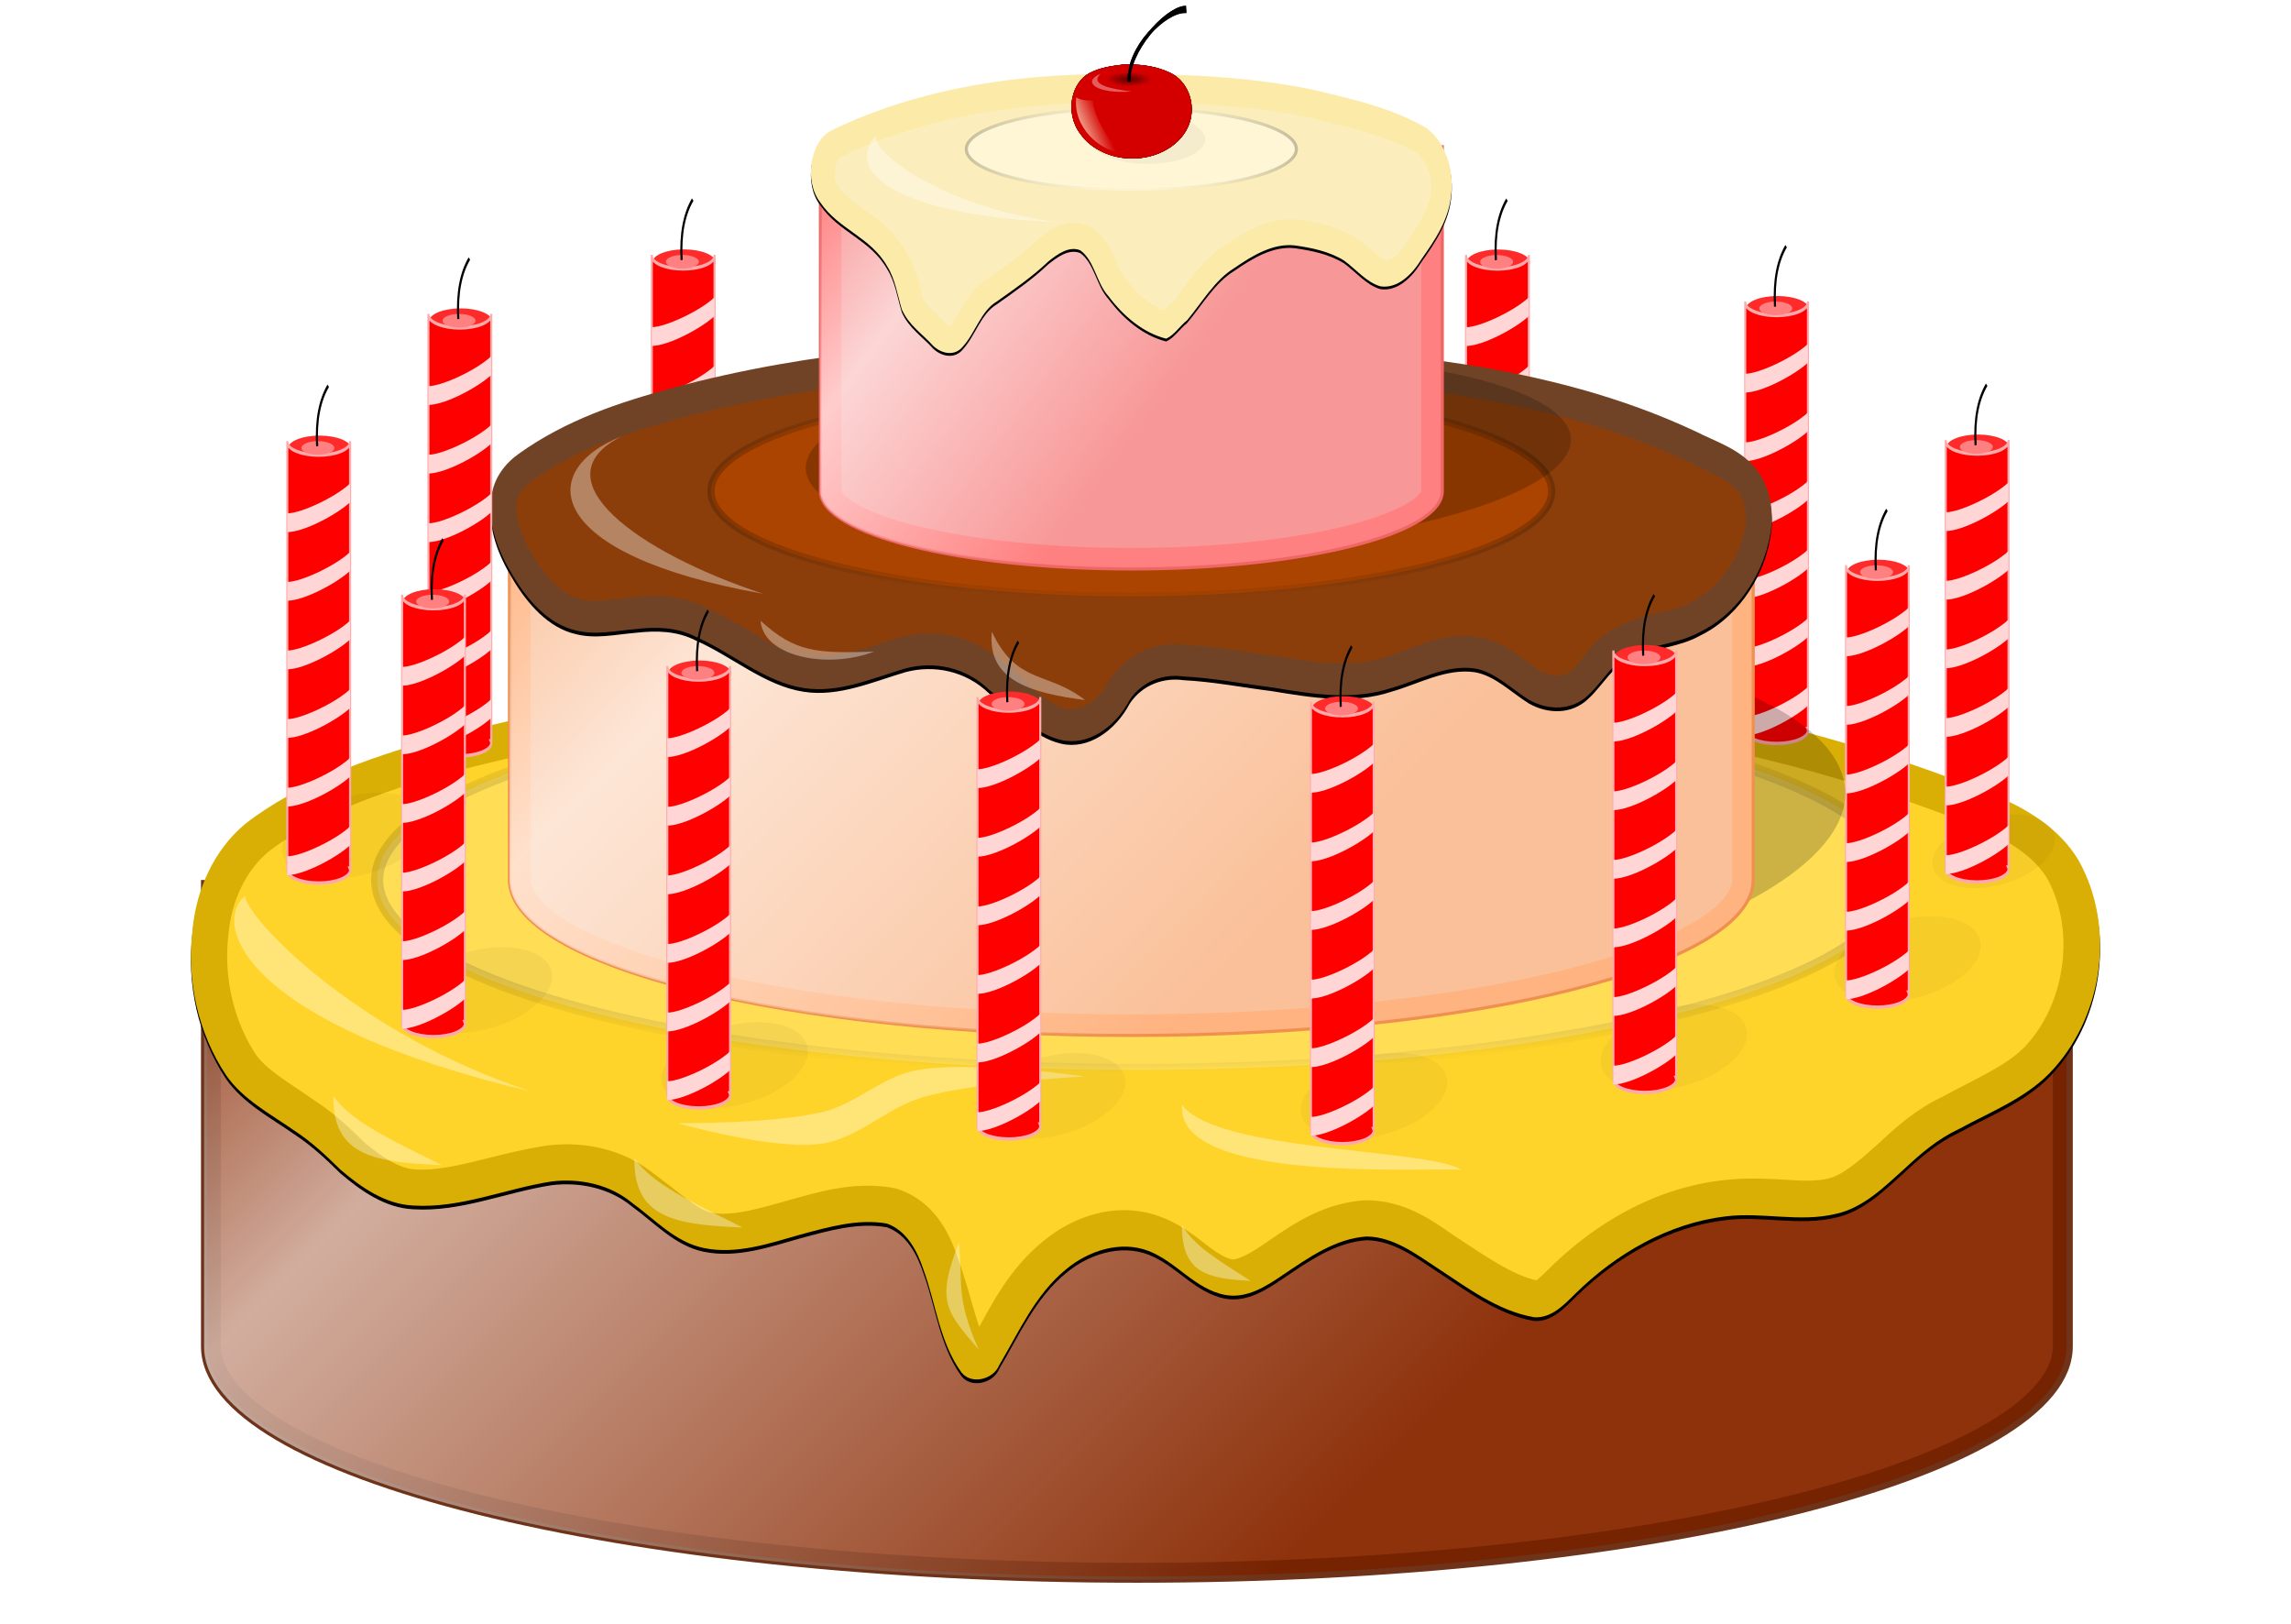 <?xml version="1.0" encoding="UTF-8" standalone="no"?>
<!-- Created with Inkscape (http://www.inkscape.org/) -->

<svg
   xmlns:dc="http://purl.org/dc/elements/1.1/"
   xmlns:cc="http://creativecommons.org/ns#"
   xmlns:rdf="http://www.w3.org/1999/02/22-rdf-syntax-ns#"
   xmlns:svg="http://www.w3.org/2000/svg"
   xmlns="http://www.w3.org/2000/svg"
   xmlns:xlink="http://www.w3.org/1999/xlink"
   xmlns:sodipodi="http://sodipodi.sourceforge.net/DTD/sodipodi-0.dtd"
   xmlns:inkscape="http://www.inkscape.org/namespaces/inkscape"
   id="svg2"
   sodipodi:docname="cake.svg"
   viewBox="0 0 736.822 522.298"
   version="1.1"
   inkscape:version="0.91 r13725"
   width="736.822"
   height="522.298">
  <defs
     id="defs4">
    <linearGradient
       id="linearGradient4427">
      <stop
         id="stop4429"
         style="stop-color:#ffffff;stop-opacity:0"
         offset="0" />
      <stop
         id="stop4435"
         style="stop-color:#ffffff"
         offset="0.3" />
      <stop
         id="stop4431"
         style="stop-color:#ffffff;stop-opacity:0"
         offset="1" />
    </linearGradient>
    <radialGradient
       id="radialGradient3818"
       gradientUnits="userSpaceOnUse"
       cy="870.93"
       cx="1067.1"
       gradientTransform="matrix(1.278,0,0,0.282,-1064.127,581.819)"
       r="219.07"
       inkscape:collect="always">
      <stop
         id="stop3814"
         style="stop-color:#000000"
         offset="0" />
      <stop
         id="stop3816"
         style="stop-color:#000000;stop-opacity:0"
         offset="1" />
    </radialGradient>
    <filter
       id="filter3853"
       inkscape:collect="always"
       style="color-interpolation-filters:sRGB">
      <feGaussianBlur
         id="feGaussianBlur3855"
         stdDeviation="5.953"
         inkscape:collect="always" />
    </filter>
    <filter
       id="filter3870"
       height="1.246"
       width="1.055"
       y="-0.123"
       x="-0.028"
       inkscape:collect="always"
       style="color-interpolation-filters:sRGB">
      <feGaussianBlur
         id="feGaussianBlur3872"
         stdDeviation="4.965"
         inkscape:collect="always" />
    </filter>
    <filter
       id="filter3893"
       height="1.244"
       width="1.074"
       y="-0.122"
       x="-0.037"
       inkscape:collect="always"
       style="color-interpolation-filters:sRGB">
      <feGaussianBlur
         id="feGaussianBlur3895"
         stdDeviation="6.486"
         inkscape:collect="always" />
    </filter>
    <filter
       id="filter4061"
       height="2.866"
       width="1.378"
       y="-0.933"
       x="-0.189"
       inkscape:collect="always"
       style="color-interpolation-filters:sRGB">
      <feGaussianBlur
         id="feGaussianBlur4063"
         stdDeviation="34.435"
         inkscape:collect="always" />
    </filter>
    <filter
       id="filter4421"
       inkscape:collect="always"
       style="color-interpolation-filters:sRGB">
      <feGaussianBlur
         id="feGaussianBlur4423"
         stdDeviation="2.114"
         inkscape:collect="always" />
    </filter>
    <linearGradient
       id="linearGradient4433"
       y2="1142.2"
       xlink:href="#linearGradient4427"
       gradientUnits="userSpaceOnUse"
       x2="251.11"
       y1="848.31"
       x1="-42.739"
       inkscape:collect="always" />
    <radialGradient
       id="radialGradient4439"
       gradientUnits="userSpaceOnUse"
       cy="870.93"
       cx="1067.1"
       gradientTransform="matrix(0.31,0,0,0.061,-32.35,539.011)"
       r="219.07"
       inkscape:collect="always">
      <stop
         id="stop3899"
         style="stop-color:#000000"
         offset="0" />
      <stop
         id="stop3901"
         style="stop-color:#000000;stop-opacity:0"
         offset="1" />
    </radialGradient>
    <radialGradient
       id="radialGradient4449"
       gradientUnits="userSpaceOnUse"
       cy="870.93"
       cx="1067.1"
       gradientTransform="matrix(0.78,0,0,0.158,-533.737,564.646)"
       r="219.82"
       inkscape:collect="always">
      <stop
         id="stop3876"
         style="stop-color:#000000"
         offset="0" />
      <stop
         id="stop3878"
         style="stop-color:#000000;stop-opacity:0"
         offset="1" />
    </radialGradient>
    <linearGradient
       id="linearGradient4459"
       y2="918.04"
       xlink:href="#linearGradient4427"
       gradientUnits="userSpaceOnUse"
       x2="270.87"
       y1="730.36"
       x1="75.329"
       inkscape:collect="always" />
    <filter
       id="filter4463"
       inkscape:collect="always"
       style="color-interpolation-filters:sRGB">
      <feGaussianBlur
         id="feGaussianBlur4465"
         stdDeviation="1.332"
         inkscape:collect="always" />
    </filter>
    <linearGradient
       id="linearGradient4475"
       y2="708.05"
       gradientUnits="userSpaceOnUse"
       x2="282.25"
       y1="630.23"
       x1="176.85"
       inkscape:collect="always">
      <stop
         id="stop4479"
         style="stop-color:#ffffff;stop-opacity:0"
         offset="0" />
      <stop
         id="stop4481"
         style="stop-color:#ffffff"
         offset=".352" />
      <stop
         id="stop4483"
         style="stop-color:#ffffff;stop-opacity:0"
         offset="1" />
    </linearGradient>
    <filter
       id="filter4487"
       inkscape:collect="always"
       style="color-interpolation-filters:sRGB">
      <feGaussianBlur
         id="feGaussianBlur4489"
         stdDeviation="0.74"
         inkscape:collect="always" />
    </filter>
    <filter
       id="filter4505"
       height="1.242"
       width="1.159"
       y="-0.121"
       x="-0.08"
       inkscape:collect="always"
       style="color-interpolation-filters:sRGB">
      <feGaussianBlur
         id="feGaussianBlur4507"
         stdDeviation="3.164"
         inkscape:collect="always" />
    </filter>
    <filter
       id="filter4513"
       height="1.27"
       width="1.149"
       y="-0.135"
       x="-0.075"
       inkscape:collect="always"
       style="color-interpolation-filters:sRGB">
      <feGaussianBlur
         id="feGaussianBlur4515"
         stdDeviation="3.454"
         inkscape:collect="always" />
    </filter>
    <filter
       id="filter4517"
       height="1.307"
       width="1.14"
       y="-0.153"
       x="-0.07"
       inkscape:collect="always"
       style="color-interpolation-filters:sRGB">
      <feGaussianBlur
         id="feGaussianBlur4519"
         stdDeviation="3.928"
         inkscape:collect="always" />
    </filter>
    <filter
       id="filter4531"
       height="1.209"
       width="1.461"
       y="-0.105"
       x="-0.231"
       inkscape:collect="always"
       style="color-interpolation-filters:sRGB">
      <feGaussianBlur
         id="feGaussianBlur4533"
         stdDeviation="1.406"
         inkscape:collect="always" />
    </filter>
    <filter
       id="filter4539"
       height="1.597"
       width="1.114"
       y="-0.298"
       x="-0.057"
       inkscape:collect="always"
       style="color-interpolation-filters:sRGB">
      <feGaussianBlur
         id="feGaussianBlur4541"
         stdDeviation="3.116"
         inkscape:collect="always" />
    </filter>
    <filter
       id="filter4574"
       height="1.228"
       width="1.105"
       y="-0.114"
       x="-0.053"
       inkscape:collect="always"
       style="color-interpolation-filters:sRGB">
      <feGaussianBlur
         id="feGaussianBlur4576"
         stdDeviation="0.279"
         inkscape:collect="always" />
    </filter>
    <filter
       id="filter4580"
       inkscape:collect="always"
       style="color-interpolation-filters:sRGB">
      <feGaussianBlur
         id="feGaussianBlur4582"
         stdDeviation="0.104"
         inkscape:collect="always" />
    </filter>
    <filter
       id="filter4586"
       inkscape:collect="always"
       style="color-interpolation-filters:sRGB">
      <feGaussianBlur
         id="feGaussianBlur4588"
         stdDeviation="0.345"
         inkscape:collect="always" />
    </filter>
    <radialGradient
       id="radialGradient4598"
       gradientUnits="userSpaceOnUse"
       cy="531.21"
       cx="343.8"
       gradientTransform="matrix(1,0,0,0.321,0,360.46)"
       r="5.451"
       inkscape:collect="always">
      <stop
         id="stop4562"
         style="stop-color:#000000"
         offset="0" />
      <stop
         id="stop4564"
         style="stop-color:#000000;stop-opacity:0"
         offset="1" />
    </radialGradient>
    <filter
       id="filter4606"
       height="1.339"
       width="1.134"
       y="-0.169"
       x="-0.067"
       inkscape:collect="always"
       style="color-interpolation-filters:sRGB">
      <feGaussianBlur
         id="feGaussianBlur4608"
         stdDeviation="0.504"
         inkscape:collect="always" />
    </filter>
    <filter
       id="filter4612"
       height="1.47"
       width="1.292"
       y="-0.235"
       x="-0.146"
       inkscape:collect="always"
       style="color-interpolation-filters:sRGB">
      <feGaussianBlur
         id="feGaussianBlur4614"
         stdDeviation="2.818"
         inkscape:collect="always" />
    </filter>
    <linearGradient
       id="linearGradient4031"
       y2="581.9"
       gradientUnits="userSpaceOnUse"
       x2="288.68"
       y1="584.69"
       x1="282.01"
       inkscape:collect="always">
      <stop
         id="stop4027"
         style="stop-color:#fff6d5"
         offset="0" />
      <stop
         id="stop4029"
         style="stop-color:#fff6d5;stop-opacity:0"
         offset="1" />
    </linearGradient>
    <filter
       id="filter4138"
       inkscape:collect="always">
      <feGaussianBlur
         id="feGaussianBlur4140"
         stdDeviation="7.864"
         inkscape:collect="always" />
    </filter>
    <filter
       id="filter4146"
       inkscape:collect="always">
      <feGaussianBlur
         id="feGaussianBlur4148"
         stdDeviation="5.331"
         inkscape:collect="always" />
    </filter>
    <filter
       id="filter4154"
       inkscape:collect="always">
      <feGaussianBlur
         id="feGaussianBlur4156"
         stdDeviation="2.993"
         inkscape:collect="always" />
    </filter>
    <radialGradient
       inkscape:collect="always"
       xlink:href="#radialGradient4598"
       id="radialGradient4416"
       gradientUnits="userSpaceOnUse"
       gradientTransform="matrix(1,0,0,0.321,0,360.46)"
       cx="343.8"
       cy="531.21"
       r="5.451" />
    <linearGradient
       inkscape:collect="always"
       xlink:href="#linearGradient4031"
       id="linearGradient4418"
       gradientUnits="userSpaceOnUse"
       x1="282.01"
       y1="584.69"
       x2="288.68"
       y2="581.9" />
    <radialGradient
       inkscape:collect="always"
       xlink:href="#radialGradient4598"
       id="radialGradient4420"
       gradientUnits="userSpaceOnUse"
       gradientTransform="matrix(1,0,0,0.321,0,360.46)"
       cx="343.8"
       cy="531.21"
       r="5.451" />
    <linearGradient
       inkscape:collect="always"
       xlink:href="#linearGradient4031"
       id="linearGradient4422"
       gradientUnits="userSpaceOnUse"
       x1="282.01"
       y1="584.69"
       x2="288.68"
       y2="581.9" />
  </defs>
  <sodipodi:namedview
     id="base"
     bordercolor="#666666"
     inkscape:pageshadow="2"
     inkscape:window-y="24"
     fit-margin-left="0"
     pagecolor="#ffffff"
     inkscape:window-height="1056"
     inkscape:window-maximized="1"
     inkscape:zoom="0.73932594"
     inkscape:window-x="65"
     showgrid="false"
     borderopacity="1.0"
     inkscape:current-layer="layer1"
     inkscape:cx="162.97796"
     inkscape:cy="277.60625"
     fit-margin-top="0"
     fit-margin-right="0"
     fit-margin-bottom="0"
     inkscape:window-width="1855"
     inkscape:pageopacity="0.0"
     inkscape:document-units="px" />
  <g
     id="layer1"
     inkscape:label="Layer 1"
     inkscape:groupmode="layer"
     transform="translate(65.643,-544.388)">
    <g
       id="g4275"
       transform="matrix(0.673,0,0,1.103,-198.03,102.36)">
      <ellipse
         id="path4277"
         style="fill:#ff2a2a;fill-rule:evenodd"
         transform="matrix(0.069,0,0,0.085,449.95,403.2)"
         cx="1067.143"
         cy="870.934"
         rx="218.571"
         ry="44.286" />
      <path
         id="path4279"
         style="fill:#ff0000;fill-rule:evenodd;stroke:#ffaaaa"
         inkscape:connector-curvature="0"
         d="m 508.19,475.56 0,124 0.219,0 c -0.138,0.204 -0.219,0.411 -0.219,0.625 0,2.071 6.716,3.75 15,3.75 8.284,0 15,-1.679 15,-3.75 0,-0.217 -0.108,-0.418 -0.25,-0.625 l 0.25,0 0,-124 -0.031,0 c -0.31,2.003 -6.882,3.594 -14.969,3.594 -8.084,0 -14.654,-1.592 -14.969,-3.594 l -0.031,0 z" />
      <path
         id="path4281"
         d="m 508.18,596.13 c 6.598,0 23.13,-4.747 30,-8.713 l 0,5.475 c -5.939,3.429 -21.92,8.713 -30,8.713 z"
         sodipodi:nodetypes="ccccc"
         style="fill:#ffd5d5;fill-rule:evenodd"
         inkscape:connector-curvature="0" />
      <path
         id="path4283"
         sodipodi:nodetypes="ccccc"
         style="fill:#ffd5d5;fill-rule:evenodd"
         inkscape:connector-curvature="0"
         d="m 508.18,576.13 c 6.598,0 23.13,-4.747 30,-8.713 l 0,5.475 c -5.939,3.429 -21.92,8.713 -30,8.713 z" />
      <path
         id="path4285"
         d="m 508.18,556.13 c 6.598,0 23.13,-4.747 30,-8.713 l 0,5.475 c -5.939,3.429 -21.92,8.713 -30,8.713 z"
         sodipodi:nodetypes="ccccc"
         style="fill:#ffd5d5;fill-rule:evenodd"
         inkscape:connector-curvature="0" />
      <path
         id="path4287"
         sodipodi:nodetypes="ccccc"
         style="fill:#ffd5d5;fill-rule:evenodd"
         inkscape:connector-curvature="0"
         d="m 508.18,536.13 c 6.598,0 23.13,-4.747 30,-8.713 l 0,5.475 c -5.939,3.429 -21.92,8.713 -30,8.713 z" />
      <path
         id="path4289"
         d="m 508.18,516.13 c 6.598,0 23.13,-4.747 30,-8.713 l 0,5.475 c -5.939,3.429 -21.92,8.713 -30,8.713 z"
         sodipodi:nodetypes="ccccc"
         style="fill:#ffd5d5;fill-rule:evenodd"
         inkscape:connector-curvature="0" />
      <path
         id="path4291"
         sodipodi:nodetypes="ccccc"
         style="fill:#ffd5d5;fill-rule:evenodd"
         inkscape:connector-curvature="0"
         d="m 508.18,496.13 c 6.598,0 23.13,-4.747 30,-8.713 l 0,5.475 c -5.939,3.429 -21.92,8.713 -30,8.713 z" />
      <ellipse
         id="path4293"
         style="fill:#ff8080;fill-rule:evenodd;filter:url(#filter4061)"
         transform="matrix(0.036,0,0,0.045,484.39,437.88)"
         cx="1067.143"
         cy="870.934"
         rx="218.571"
         ry="44.286" />
      <path
         id="path4295"
         d="m 522.45,476.57 c -0.697,-7.724 1.287,-13.437 5.291,-17.635"
         sodipodi:nodetypes="cc"
         style="fill:none;stroke:#000000;stroke-width:1px"
         inkscape:connector-curvature="0" />
    </g>
    <g
       id="g4297"
       transform="matrix(0.673,0,0,1.103,-113.23,99.893)">
      <ellipse
         id="path4299"
         style="fill:#ff2a2a;fill-rule:evenodd"
         transform="matrix(0.069,0,0,0.085,449.95,403.2)"
         cx="1067.143"
         cy="870.934"
         rx="218.571"
         ry="44.286" />
      <path
         id="path4301"
         style="fill:#ff0000;fill-rule:evenodd;stroke:#ffaaaa"
         inkscape:connector-curvature="0"
         d="m 508.19,475.56 0,124 0.219,0 c -0.138,0.204 -0.219,0.411 -0.219,0.625 0,2.071 6.716,3.75 15,3.75 8.284,0 15,-1.679 15,-3.75 0,-0.217 -0.108,-0.418 -0.25,-0.625 l 0.25,0 0,-124 -0.031,0 c -0.31,2.003 -6.882,3.594 -14.969,3.594 -8.084,0 -14.654,-1.592 -14.969,-3.594 l -0.031,0 z" />
      <path
         id="path4303"
         sodipodi:nodetypes="ccccc"
         style="fill:#ffd5d5;fill-rule:evenodd"
         inkscape:connector-curvature="0"
         d="m 508.18,596.13 c 6.598,0 23.13,-4.747 30,-8.713 l 0,5.475 c -5.939,3.429 -21.92,8.713 -30,8.713 z" />
      <path
         id="path4305"
         d="m 508.18,576.13 c 6.598,0 23.13,-4.747 30,-8.713 l 0,5.475 c -5.939,3.429 -21.92,8.713 -30,8.713 z"
         sodipodi:nodetypes="ccccc"
         style="fill:#ffd5d5;fill-rule:evenodd"
         inkscape:connector-curvature="0" />
      <path
         id="path4307"
         sodipodi:nodetypes="ccccc"
         style="fill:#ffd5d5;fill-rule:evenodd"
         inkscape:connector-curvature="0"
         d="m 508.18,556.13 c 6.598,0 23.13,-4.747 30,-8.713 l 0,5.475 c -5.939,3.429 -21.92,8.713 -30,8.713 z" />
      <path
         id="path4309"
         d="m 508.18,536.13 c 6.598,0 23.13,-4.747 30,-8.713 l 0,5.475 c -5.939,3.429 -21.92,8.713 -30,8.713 z"
         sodipodi:nodetypes="ccccc"
         style="fill:#ffd5d5;fill-rule:evenodd"
         inkscape:connector-curvature="0" />
      <path
         id="path4311"
         sodipodi:nodetypes="ccccc"
         style="fill:#ffd5d5;fill-rule:evenodd"
         inkscape:connector-curvature="0"
         d="m 508.18,516.13 c 6.598,0 23.13,-4.747 30,-8.713 l 0,5.475 c -5.939,3.429 -21.92,8.713 -30,8.713 z" />
      <path
         id="path4313"
         d="m 508.18,496.13 c 6.598,0 23.13,-4.747 30,-8.713 l 0,5.475 c -5.939,3.429 -21.92,8.713 -30,8.713 z"
         sodipodi:nodetypes="ccccc"
         style="fill:#ffd5d5;fill-rule:evenodd"
         inkscape:connector-curvature="0" />
      <ellipse
         id="path4315"
         style="fill:#ff8080;fill-rule:evenodd;filter:url(#filter4061)"
         transform="matrix(0.036,0,0,0.045,484.39,437.88)"
         cx="1067.143"
         cy="870.934"
         rx="218.571"
         ry="44.286" />
      <path
         id="path4317"
         sodipodi:nodetypes="cc"
         style="fill:none;stroke:#000000;stroke-width:1px"
         inkscape:connector-curvature="0"
         d="m 522.45,476.57 c -0.697,-7.724 1.287,-13.437 5.291,-17.635" />
    </g>
    <g
       id="g4319"
       transform="matrix(0.673,0,0,1.103,-23.447,97.399)">
      <ellipse
         id="path4321"
         style="fill:#ff2a2a;fill-rule:evenodd"
         transform="matrix(0.069,0,0,0.085,449.95,403.2)"
         cx="1067.143"
         cy="870.934"
         rx="218.571"
         ry="44.286" />
      <path
         id="path4323"
         style="fill:#ff0000;fill-rule:evenodd;stroke:#ffaaaa"
         inkscape:connector-curvature="0"
         d="m 508.19,475.56 0,124 0.219,0 c -0.138,0.204 -0.219,0.411 -0.219,0.625 0,2.071 6.716,3.75 15,3.75 8.284,0 15,-1.679 15,-3.75 0,-0.217 -0.108,-0.418 -0.25,-0.625 l 0.25,0 0,-124 -0.031,0 c -0.31,2.003 -6.882,3.594 -14.969,3.594 -8.084,0 -14.654,-1.592 -14.969,-3.594 l -0.031,0 z" />
      <path
         id="path4325"
         d="m 508.18,596.13 c 6.598,0 23.13,-4.747 30,-8.713 l 0,5.475 c -5.939,3.429 -21.92,8.713 -30,8.713 z"
         sodipodi:nodetypes="ccccc"
         style="fill:#ffd5d5;fill-rule:evenodd"
         inkscape:connector-curvature="0" />
      <path
         id="path4327"
         sodipodi:nodetypes="ccccc"
         style="fill:#ffd5d5;fill-rule:evenodd"
         inkscape:connector-curvature="0"
         d="m 508.18,576.13 c 6.598,0 23.13,-4.747 30,-8.713 l 0,5.475 c -5.939,3.429 -21.92,8.713 -30,8.713 z" />
      <path
         id="path4329"
         d="m 508.18,556.13 c 6.598,0 23.13,-4.747 30,-8.713 l 0,5.475 c -5.939,3.429 -21.92,8.713 -30,8.713 z"
         sodipodi:nodetypes="ccccc"
         style="fill:#ffd5d5;fill-rule:evenodd"
         inkscape:connector-curvature="0" />
      <path
         id="path4331"
         sodipodi:nodetypes="ccccc"
         style="fill:#ffd5d5;fill-rule:evenodd"
         inkscape:connector-curvature="0"
         d="m 508.18,536.13 c 6.598,0 23.13,-4.747 30,-8.713 l 0,5.475 c -5.939,3.429 -21.92,8.713 -30,8.713 z" />
      <path
         id="path4333"
         d="m 508.18,516.13 c 6.598,0 23.13,-4.747 30,-8.713 l 0,5.475 c -5.939,3.429 -21.92,8.713 -30,8.713 z"
         sodipodi:nodetypes="ccccc"
         style="fill:#ffd5d5;fill-rule:evenodd"
         inkscape:connector-curvature="0" />
      <path
         id="path4335"
         sodipodi:nodetypes="ccccc"
         style="fill:#ffd5d5;fill-rule:evenodd"
         inkscape:connector-curvature="0"
         d="m 508.18,496.13 c 6.598,0 23.13,-4.747 30,-8.713 l 0,5.475 c -5.939,3.429 -21.92,8.713 -30,8.713 z" />
      <ellipse
         id="path4337"
         style="fill:#ff8080;fill-rule:evenodd;filter:url(#filter4061)"
         transform="matrix(0.036,0,0,0.045,484.39,437.88)"
         cx="1067.143"
         cy="870.934"
         rx="218.571"
         ry="44.286" />
      <path
         id="path4339"
         d="m 522.45,476.57 c -0.697,-7.724 1.287,-13.437 5.291,-17.635"
         sodipodi:nodetypes="cc"
         style="fill:none;stroke:#000000;stroke-width:1px"
         inkscape:connector-curvature="0" />
    </g>
    <g
       id="g4341"
       transform="matrix(0.673,0,0,1.103,63.844,102.39)">
      <ellipse
         id="path4343"
         style="fill:#ff2a2a;fill-rule:evenodd"
         transform="matrix(0.069,0,0,0.085,449.95,403.2)"
         cx="1067.143"
         cy="870.934"
         rx="218.571"
         ry="44.286" />
      <path
         id="path4345"
         style="fill:#ff0000;fill-rule:evenodd;stroke:#ffaaaa"
         inkscape:connector-curvature="0"
         d="m 508.19,475.56 0,124 0.219,0 c -0.138,0.204 -0.219,0.411 -0.219,0.625 0,2.071 6.716,3.75 15,3.75 8.284,0 15,-1.679 15,-3.75 0,-0.217 -0.108,-0.418 -0.25,-0.625 l 0.25,0 0,-124 -0.031,0 c -0.31,2.003 -6.882,3.594 -14.969,3.594 -8.084,0 -14.654,-1.592 -14.969,-3.594 l -0.031,0 z" />
      <path
         id="path4347"
         sodipodi:nodetypes="ccccc"
         style="fill:#ffd5d5;fill-rule:evenodd"
         inkscape:connector-curvature="0"
         d="m 508.18,596.13 c 6.598,0 23.13,-4.747 30,-8.713 l 0,5.475 c -5.939,3.429 -21.92,8.713 -30,8.713 z" />
      <path
         id="path4349"
         d="m 508.18,576.13 c 6.598,0 23.13,-4.747 30,-8.713 l 0,5.475 c -5.939,3.429 -21.92,8.713 -30,8.713 z"
         sodipodi:nodetypes="ccccc"
         style="fill:#ffd5d5;fill-rule:evenodd"
         inkscape:connector-curvature="0" />
      <path
         id="path4351"
         sodipodi:nodetypes="ccccc"
         style="fill:#ffd5d5;fill-rule:evenodd"
         inkscape:connector-curvature="0"
         d="m 508.18,556.13 c 6.598,0 23.13,-4.747 30,-8.713 l 0,5.475 c -5.939,3.429 -21.92,8.713 -30,8.713 z" />
      <path
         id="path4353"
         d="m 508.18,536.13 c 6.598,0 23.13,-4.747 30,-8.713 l 0,5.475 c -5.939,3.429 -21.92,8.713 -30,8.713 z"
         sodipodi:nodetypes="ccccc"
         style="fill:#ffd5d5;fill-rule:evenodd"
         inkscape:connector-curvature="0" />
      <path
         id="path4355"
         sodipodi:nodetypes="ccccc"
         style="fill:#ffd5d5;fill-rule:evenodd"
         inkscape:connector-curvature="0"
         d="m 508.18,516.13 c 6.598,0 23.13,-4.747 30,-8.713 l 0,5.475 c -5.939,3.429 -21.92,8.713 -30,8.713 z" />
      <path
         id="path4357"
         d="m 508.18,496.13 c 6.598,0 23.13,-4.747 30,-8.713 l 0,5.475 c -5.939,3.429 -21.92,8.713 -30,8.713 z"
         sodipodi:nodetypes="ccccc"
         style="fill:#ffd5d5;fill-rule:evenodd"
         inkscape:connector-curvature="0" />
      <ellipse
         id="path4359"
         style="fill:#ff8080;fill-rule:evenodd;filter:url(#filter4061)"
         transform="matrix(0.036,0,0,0.045,484.39,437.88)"
         cx="1067.143"
         cy="870.934"
         rx="218.571"
         ry="44.286" />
      <path
         id="path4361"
         sodipodi:nodetypes="cc"
         style="fill:none;stroke:#000000;stroke-width:1px"
         inkscape:connector-curvature="0"
         d="m 522.45,476.57 c -0.697,-7.724 1.287,-13.437 5.291,-17.635" />
    </g>
    <path
       id="rect3011"
       style="fill:#762301;fill-rule:evenodd;stroke:#6e3319;stroke-width:2"
       inkscape:connector-curvature="0"
       d="m 0,827.38 0,150 c 0,41.421 134.31,75 300,75 165.69,0 300,-33.579 300,-75 l 0,-150 c 0,41.421 -134.31,75 -300,75 -165.69,0 -300,-33.579 -300,-75 z" />
    <path
       id="path4136"
       style="fill:#8e320c;fill-rule:evenodd;filter:url(#filter4138)"
       sodipodi:type="inkscape:offset"
       d="m 5.41,849.758 0,127.617 c 0,7.431 6.48,16.002 20.918,24.535 14.438,8.534 36.021,16.542 62.852,23.25 53.661,13.415 128.343,21.805 210.82,21.805 82.477,0 157.159,-8.389 210.82,-21.805 26.831,-6.708 48.414,-14.716 62.852,-23.25 14.438,-8.534 20.918,-17.104 20.918,-24.535 l 0,-127.617 c -4.165,4.086 -9.381,7.904 -15.412,11.469 -15.924,9.412 -38.276,17.565 -65.734,24.43 C 458.526,899.386 383.208,907.785 300,907.785 c -83.208,0 -158.526,-8.4 -213.443,-22.129 C 59.098,878.792 36.746,870.639 20.822,861.227 14.791,857.662 9.575,853.844 5.41,849.758 Z"
       inkscape:original="M 0 827.375 L 0 977.375 C 0 1018.7964 134.31458 1052.375 300 1052.375 C 465.68542 1052.375 600 1018.7964 600 977.375 L 600 827.375 C 600 868.79636 465.68542 902.375 300 902.375 C 134.31458 902.375 0 868.79636 0 827.375 z "
       inkscape:radius="-5.4103336" />
    <path
       id="path4425"
       style="opacity:0.6;fill:url(#linearGradient4433);fill-rule:evenodd"
       inkscape:connector-curvature="0"
       d="m 0,827.38 0,150 c 0,41.421 134.31,75 300,75 165.69,0 300,-33.579 300,-75 l 0,-150 c 0,41.421 -134.31,75 -300,75 -165.69,0 -300,-33.579 -300,-75 z" />
    <path
       id="path4407"
       d="m 273.62,757.51 c -55.712,1.037 -111.46,6.312 -166.03,17.813 -22.469,4.958 -45.054,10.198 -66.297,19.229 -9.869,4.328 -19.57,9.325 -28.074,15.998 -10.068,8.371 -15.756,21.137 -16.941,34.03 -1.979,16.187 1.726,33.113 10.757,46.736 5.519,7.952 14.328,12.503 22.076,17.923 5.374,3.517 10.089,7.901 14.631,12.408 6.676,5.719 14.489,11.231 23.579,11.633 15.268,0.942 29.586,-5.454 44.441,-7.741 9.016,-1.111 18.633,0.916 25.746,6.767 7.395,5.323 13.916,12.716 23.207,14.634 10.59,2.17 21.109,-1.504 31.19,-4.356 8.965,-2.396 18.312,-5.142 27.654,-3.526 6.402,2.246 9.8,8.8 11.806,14.859 4.041,11.036 5.175,23.404 12.283,33.125 3.301,3.979 10.296,2.08 12.092,-2.47 6.362,-10.711 11.564,-22.668 21.426,-30.737 7.175,-6.014 17.5,-9.434 26.576,-5.953 8.962,3.456 15.021,12.376 24.749,14.16 6.866,1.237 13.147,-2.814 18.558,-6.509 8.149,-5.478 16.694,-11.586 26.817,-12.304 8.678,0.11 15.862,5.625 22.805,10.17 9.705,6.344 19.366,13.752 31.07,15.798 5.568,0.413 9.697,-4.057 13.325,-7.63 13.089,-12.852 29.926,-22.634 48.352,-24.811 11.799,-1.443 23.79,2.024 35.475,-0.822 8.846,-1.978 15.48,-8.641 21.989,-14.496 5.252,-4.915 10.812,-9.65 17.385,-12.705 10.681,-5.838 22.655,-10.305 30.839,-19.727 15.847,-17.781 19.485,-45.699 7.821,-66.621 -6.186,-10.544 -17.177,-17.064 -28.241,-21.488 -47.494,-19.257 -97.928,-30.725 -148.84,-36.025 -43.248,-5.017 -86.789,-7.14 -130.31,-7.396 -7.306,-0.068 -14.613,-0.018 -21.919,0.034 z"
       sodipodi:nodetypes="sssss"
       style="fill:#000000;fill-rule:evenodd;filter:url(#filter4421)"
       inkscape:connector-curvature="0" />
    <path
       id="path3026"
       sodipodi:nodetypes="sssss"
       style="fill:#daaf05;fill-rule:evenodd"
       inkscape:connector-curvature="0"
       d="m 273.62,756.31 c -55.712,1.037 -111.46,6.312 -166.03,17.813 -22.469,4.958 -45.054,10.198 -66.297,19.229 -9.869,4.328 -19.57,9.325 -28.074,15.998 -10.068,8.371 -15.756,21.137 -16.941,34.03 -1.979,16.187 1.726,33.113 10.757,46.736 5.519,7.952 14.328,12.503 22.076,17.923 5.374,3.517 10.089,7.901 14.631,12.408 6.676,5.719 14.489,11.231 23.579,11.633 15.268,0.942 29.586,-5.454 44.441,-7.741 9.016,-1.111 18.633,0.916 25.746,6.767 7.395,5.323 13.916,12.716 23.207,14.634 10.59,2.17 21.109,-1.504 31.19,-4.356 8.965,-2.396 18.312,-5.142 27.654,-3.526 6.402,2.246 9.8,8.8 11.806,14.859 4.041,11.036 5.175,23.404 12.283,33.125 3.301,3.979 10.296,2.08 12.092,-2.47 6.362,-10.711 11.564,-22.668 21.426,-30.737 7.175,-6.014 17.5,-9.434 26.576,-5.953 8.962,3.456 15.021,12.376 24.749,14.16 6.866,1.237 13.147,-2.814 18.558,-6.509 8.149,-5.478 16.694,-11.586 26.817,-12.304 8.678,0.11 15.862,5.625 22.805,10.17 9.705,6.344 19.366,13.752 31.07,15.798 5.568,0.413 9.697,-4.057 13.325,-7.63 13.089,-12.852 29.926,-22.634 48.352,-24.811 11.799,-1.443 23.79,2.024 35.475,-0.822 8.846,-1.978 15.48,-8.641 21.989,-14.496 5.252,-4.915 10.812,-9.65 17.385,-12.705 10.681,-5.838 22.655,-10.305 30.839,-19.727 15.847,-17.781 19.485,-45.699 7.821,-66.621 -6.186,-10.544 -17.177,-17.064 -28.241,-21.488 -47.494,-19.257 -97.928,-30.725 -148.84,-36.025 -43.248,-5.017 -86.789,-7.14 -130.31,-7.396 -7.306,-0.068 -14.613,-0.018 -21.919,0.034 z" />
    <g
       id="g4363"
       transform="matrix(0.673,0,0,1.103,153.63,117.35)">
      <ellipse
         id="path4365"
         style="fill:#ff2a2a;fill-rule:evenodd"
         transform="matrix(0.069,0,0,0.085,449.95,403.2)"
         cx="1067.143"
         cy="870.934"
         rx="218.571"
         ry="44.286" />
      <path
         id="path4367"
         style="fill:#ff0000;fill-rule:evenodd;stroke:#ffaaaa"
         inkscape:connector-curvature="0"
         d="m 508.19,475.56 0,124 0.219,0 c -0.138,0.204 -0.219,0.411 -0.219,0.625 0,2.071 6.716,3.75 15,3.75 8.284,0 15,-1.679 15,-3.75 0,-0.217 -0.108,-0.418 -0.25,-0.625 l 0.25,0 0,-124 -0.031,0 c -0.31,2.003 -6.882,3.594 -14.969,3.594 -8.084,0 -14.654,-1.592 -14.969,-3.594 l -0.031,0 z" />
      <path
         id="path4369"
         d="m 508.18,596.13 c 6.598,0 23.13,-4.747 30,-8.713 l 0,5.475 c -5.939,3.429 -21.92,8.713 -30,8.713 z"
         sodipodi:nodetypes="ccccc"
         style="fill:#ffd5d5;fill-rule:evenodd"
         inkscape:connector-curvature="0" />
      <path
         id="path4371"
         sodipodi:nodetypes="ccccc"
         style="fill:#ffd5d5;fill-rule:evenodd"
         inkscape:connector-curvature="0"
         d="m 508.18,576.13 c 6.598,0 23.13,-4.747 30,-8.713 l 0,5.475 c -5.939,3.429 -21.92,8.713 -30,8.713 z" />
      <path
         id="path4373"
         d="m 508.18,556.13 c 6.598,0 23.13,-4.747 30,-8.713 l 0,5.475 c -5.939,3.429 -21.92,8.713 -30,8.713 z"
         sodipodi:nodetypes="ccccc"
         style="fill:#ffd5d5;fill-rule:evenodd"
         inkscape:connector-curvature="0" />
      <path
         id="path4375"
         sodipodi:nodetypes="ccccc"
         style="fill:#ffd5d5;fill-rule:evenodd"
         inkscape:connector-curvature="0"
         d="m 508.18,536.13 c 6.598,0 23.13,-4.747 30,-8.713 l 0,5.475 c -5.939,3.429 -21.92,8.713 -30,8.713 z" />
      <path
         id="path4377"
         d="m 508.18,516.13 c 6.598,0 23.13,-4.747 30,-8.713 l 0,5.475 c -5.939,3.429 -21.92,8.713 -30,8.713 z"
         sodipodi:nodetypes="ccccc"
         style="fill:#ffd5d5;fill-rule:evenodd"
         inkscape:connector-curvature="0" />
      <path
         id="path4379"
         sodipodi:nodetypes="ccccc"
         style="fill:#ffd5d5;fill-rule:evenodd"
         inkscape:connector-curvature="0"
         d="m 508.18,496.13 c 6.598,0 23.13,-4.747 30,-8.713 l 0,5.475 c -5.939,3.429 -21.92,8.713 -30,8.713 z" />
      <ellipse
         id="path4381"
         style="fill:#ff8080;fill-rule:evenodd;filter:url(#filter4061)"
         transform="matrix(0.036,0,0,0.045,484.39,437.88)"
         cx="1067.143"
         cy="870.934"
         rx="218.571"
         ry="44.286" />
      <path
         id="path4383"
         d="m 522.45,476.57 c -0.697,-7.724 1.287,-13.437 5.291,-17.635"
         sodipodi:nodetypes="cc"
         style="fill:none;stroke:#000000;stroke-width:1px"
         inkscape:connector-curvature="0" />
    </g>
    <path
       id="path3843"
       style="fill:#ffd42a;fill-rule:evenodd;filter:url(#filter3853)"
       sodipodi:type="inkscape:offset"
       d="m 295.422,767.934 c -7.139,-0.066 -14.325,-0.02 -21.58,0.031 -55.111,1.026 -110.122,6.242 -163.812,17.557 -0.01,0.002 -0.021,0.004 -0.031,0.006 -22.327,4.928 -44.112,10.044 -64.061,18.516 -9.325,4.093 -18.053,8.657 -25.336,14.334 -7.204,6.031 -11.78,15.891 -12.715,26.064 a 11.655,11.655 0 0 1 -0.039,0.348 c -1.642,13.431 1.504,27.65 8.83,38.77 3.407,4.839 10.522,8.905 19.127,14.924 l -0.297,-0.201 c 6.238,4.083 11.312,8.834 15.898,13.365 6.052,5.172 11.802,8.599 16.451,8.805 a 11.655,11.655 0 0 1 0.203,0.012 c 11.581,0.714 24.971,-5.023 41.947,-7.637 a 11.655,11.655 0 0 1 0.348,-0.049 c 11.708,-1.443 24.496,1.02 34.58,9.316 l -0.596,-0.459 c 8.927,6.426 14.207,11.762 18.727,12.699 6.556,1.34 15.096,-1.182 25.668,-4.172 a 11.655,11.655 0 0 1 0.164,-0.045 c 8.792,-2.349 19.858,-5.936 32.65,-3.725 a 11.655,11.655 0 0 1 1.871,0.486 c 11.793,4.138 16.507,14.648 18.973,22.062 3.132,8.613 4.811,16.126 6.928,22.152 4.857,-8.915 10.199,-19.047 20.443,-27.447 9.727,-8.126 23.984,-13.276 38.158,-7.84 a 11.655,11.655 0 0 1 0.021,0.008 c 6.797,2.621 11.318,6.583 14.879,9.25 3.548,2.657 5.863,3.953 7.758,4.307 1.292,0.225 4.714,-1.101 9.91,-4.65 a 11.655,11.655 0 0 1 0.07,-0.049 c 7.945,-5.341 18.169,-13.25 32.49,-14.266 a 11.655,11.655 0 0 1 0.971,-0.027 c 13.517,0.171 22.62,7.849 29.043,12.055 8.2e-4,5.4e-4 0.001,0.001 0.002,0.002 0.001,7e-4 0.003,0.001 0.004,0.002 9.685,6.331 17.716,11.909 25.393,13.691 0.025,-0.017 0.002,-0.003 0.029,-0.021 0.86,-0.597 2.419,-2.092 4.393,-4.035 a 11.655,11.655 0 0 1 0.014,-0.012 c 14.543,-14.28 33.511,-25.503 55.143,-28.066 14.972,-1.827 26.325,1.329 34.107,-0.566 a 11.655,11.655 0 0 1 0.215,-0.051 c 4.616,-1.032 9.901,-5.631 16.75,-11.791 l -0.17,0.156 c 5.509,-5.155 11.942,-10.836 20.426,-14.779 l -0.678,0.342 c 11.708,-6.399 21.95,-10.587 27.635,-17.133 a 11.655,11.655 0 0 1 0.1,-0.113 c 12.37,-13.88 15.322,-36.894 6.395,-53.061 -4.216,-7.11 -12.636,-12.562 -22.459,-16.49 a 11.655,11.655 0 0 1 -0.053,-0.021 c -46.321,-18.782 -95.692,-30.006 -145.672,-35.209 A 11.655,11.655 0 0 1 424.5,775.264 c -42.734,-4.958 -85.848,-7.076 -129.037,-7.33 a 11.655,11.655 0 0 1 -0.041,0 z"
       inkscape:original="M 295.53125 756.28125 C 288.22511 756.21325 280.93112 756.2605 273.625 756.3125 C 217.91301 757.34962 162.15862 762.62386 107.59375 774.125 C 85.124635 779.08353 62.555371 784.31248 41.3125 793.34375 C 31.443782 797.67213 21.722516 802.67131 13.21875 809.34375 C 3.1504704 817.71473 -2.5337621 830.48195 -3.71875 843.375 C -5.6981767 859.56241 -1.9995778 876.50167 7.03125 890.125 C 12.550316 898.07681 21.377085 902.61144 29.125 908.03125 C 34.499039 911.54867 39.207515 915.92984 43.75 920.4375 C 50.426178 926.15686 58.253578 931.69192 67.34375 932.09375 C 82.611878 933.03545 96.925966 926.63096 111.78125 924.34375 C 120.79708 923.23253 130.41844 925.24183 137.53125 931.09375 C 144.92642 936.41674 151.42731 943.83229 160.71875 945.75 C 171.30925 947.91975 181.82459 944.22629 191.90625 941.375 C 200.87104 938.97951 210.22099 936.25984 219.5625 937.875 C 225.96451 940.12137 229.36938 946.6599 231.375 952.71875 C 235.41567 963.75525 236.54798 976.12292 243.65625 985.84375 C 246.95699 989.82282 253.95373 987.9255 255.75 983.375 C 262.11192 972.66374 267.32575 960.69356 277.1875 952.625 C 284.36294 946.61052 294.67398 943.20683 303.75 946.6875 C 312.71221 950.14357 318.77195 959.05901 328.5 960.84375 C 335.36618 962.08052 341.65225 958.03885 347.0625 954.34375 C 355.21178 948.8656 363.75179 942.74912 373.875 942.03125 C 382.55264 942.14104 389.7448 947.64237 396.6875 952.1875 C 406.39229 958.53185 416.04592 965.95405 427.75 968 C 433.31823 968.41286 437.43467 963.94774 441.0625 960.375 C 454.15158 947.52257 471.01136 937.73913 489.4375 935.5625 C 501.23605 934.11969 513.22088 937.59575 524.90625 934.75 C 533.75226 932.77214 540.39657 926.10444 546.90625 920.25 C 552.15807 915.33502 557.70838 910.58668 564.28125 907.53125 C 574.96258 901.69331 586.94161 897.23499 595.125 887.8125 C 610.97185 870.03145 614.60124 842.10955 602.9375 821.1875 C 596.75166 810.64358 585.75145 804.11206 574.6875 799.6875 C 527.19358 780.43015 476.75329 768.98755 425.84375 763.6875 C 382.59615 758.67022 339.05582 756.53722 295.53125 756.28125 z "
       inkscape:radius="-11.653412" />
    <ellipse
       id="path3809"
       style="fill:#ffdd55;fill-rule:evenodd;stroke:url(#radialGradient3818);stroke-width:3.907"
       cx="299.972"
       cy="827.409"
       rx="244.319"
       ry="61.083" />
    <ellipse
       id="path4624"
       style="opacity:0.2;fill:#000000;fill-rule:evenodd;filter:url(#filter4612)"
       transform="matrix(0.967,-0.257,0.257,0.967,295.28,-119.59)"
       cx="-5.673"
       cy="1004.145"
       rx="24.108"
       ry="12.763" />
    <g
       id="g4231"
       transform="matrix(0.673,0,0,1.103,186.05,202.15)">
      <ellipse
         id="path4233"
         style="fill:#ff2a2a;fill-rule:evenodd"
         transform="matrix(0.069,0,0,0.085,449.95,403.2)"
         cx="1067.143"
         cy="870.934"
         rx="218.571"
         ry="44.286" />
      <path
         id="path4235"
         style="fill:#ff0000;fill-rule:evenodd;stroke:#ffaaaa"
         inkscape:connector-curvature="0"
         d="m 508.19,475.56 0,124 0.219,0 c -0.138,0.204 -0.219,0.411 -0.219,0.625 0,2.071 6.716,3.75 15,3.75 8.284,0 15,-1.679 15,-3.75 0,-0.217 -0.108,-0.418 -0.25,-0.625 l 0.25,0 0,-124 -0.031,0 c -0.31,2.003 -6.882,3.594 -14.969,3.594 -8.084,0 -14.654,-1.592 -14.969,-3.594 l -0.031,0 z" />
      <path
         id="path4237"
         d="m 508.18,596.13 c 6.598,0 23.13,-4.747 30,-8.713 l 0,5.475 c -5.939,3.429 -21.92,8.713 -30,8.713 z"
         sodipodi:nodetypes="ccccc"
         style="fill:#ffd5d5;fill-rule:evenodd"
         inkscape:connector-curvature="0" />
      <path
         id="path4239"
         sodipodi:nodetypes="ccccc"
         style="fill:#ffd5d5;fill-rule:evenodd"
         inkscape:connector-curvature="0"
         d="m 508.18,576.13 c 6.598,0 23.13,-4.747 30,-8.713 l 0,5.475 c -5.939,3.429 -21.92,8.713 -30,8.713 z" />
      <path
         id="path4241"
         d="m 508.18,556.13 c 6.598,0 23.13,-4.747 30,-8.713 l 0,5.475 c -5.939,3.429 -21.92,8.713 -30,8.713 z"
         sodipodi:nodetypes="ccccc"
         style="fill:#ffd5d5;fill-rule:evenodd"
         inkscape:connector-curvature="0" />
      <path
         id="path4243"
         sodipodi:nodetypes="ccccc"
         style="fill:#ffd5d5;fill-rule:evenodd"
         inkscape:connector-curvature="0"
         d="m 508.18,536.13 c 6.598,0 23.13,-4.747 30,-8.713 l 0,5.475 c -5.939,3.429 -21.92,8.713 -30,8.713 z" />
      <path
         id="path4245"
         d="m 508.18,516.13 c 6.598,0 23.13,-4.747 30,-8.713 l 0,5.475 c -5.939,3.429 -21.92,8.713 -30,8.713 z"
         sodipodi:nodetypes="ccccc"
         style="fill:#ffd5d5;fill-rule:evenodd"
         inkscape:connector-curvature="0" />
      <path
         id="path4247"
         sodipodi:nodetypes="ccccc"
         style="fill:#ffd5d5;fill-rule:evenodd"
         inkscape:connector-curvature="0"
         d="m 508.18,496.13 c 6.598,0 23.13,-4.747 30,-8.713 l 0,5.475 c -5.939,3.429 -21.92,8.713 -30,8.713 z" />
      <ellipse
         id="path4249"
         style="fill:#ff8080;fill-rule:evenodd;filter:url(#filter4061)"
         transform="matrix(0.036,0,0,0.045,484.39,437.88)"
         cx="1067.143"
         cy="870.934"
         rx="218.571"
         ry="44.286" />
      <path
         id="path4251"
         d="m 522.45,476.57 c -0.697,-7.724 1.287,-13.437 5.291,-17.635"
         sodipodi:nodetypes="cc"
         style="fill:none;stroke:#000000;stroke-width:1px"
         inkscape:connector-curvature="0" />
    </g>
    <ellipse
       id="path4636"
       style="opacity:0.2;fill:#000000;fill-rule:evenodd"
       transform="matrix(0.997,-0.077,0.331,0.944,0,0)"
       cx="40.903"
       cy="859.816"
       rx="201.913"
       ry="64.66" />
    <path
       id="rect3013"
       sodipodi:nodetypes="cssscsc"
       style="fill:#ffb380;fill-rule:evenodd;stroke:#ef8f50"
       inkscape:connector-curvature="0"
       d="m 98.216,702.36 0,125.01 c 0,27.614 89.543,50 200,50 110.457,0 200,-22.386 200,-50 l 0,-125.01 c 0,27.614 -89.543,50 -200,50 -110.457,0 -200,-22.386 -200,-50 z" />
    <path
       id="path4144"
       style="fill:#fac099;fill-rule:evenodd;filter:url(#filter4146)"
       sodipodi:type="inkscape:offset"
       d="m 105.01,723.943 0,103.432 c 0,3.233 3.193,8.185 12.381,13.615 9.188,5.43 23.352,10.727 41.055,15.152 35.404,8.851 85.004,14.441 139.773,14.441 54.77,0 104.369,-5.59 139.773,-14.441 17.702,-4.426 31.867,-9.722 41.055,-15.152 9.188,-5.43 12.381,-10.382 12.381,-13.615 l 0,-103.432 c -1.754,1.28 -3.492,2.571 -5.471,3.74 -11.053,6.533 -26.179,12.012 -44.67,16.635 -36.981,9.245 -87.381,14.848 -143.068,14.848 -55.687,0 -106.087,-5.602 -143.068,-14.848 -18.491,-4.623 -33.616,-10.101 -44.67,-16.635 -1.978,-1.169 -3.716,-2.46 -5.471,-3.74 z"
       inkscape:original="M 98.21875 702.375 L 98.21875 827.375 C 98.21875 854.98924 187.7618 877.375 298.21875 877.375 C 408.6757 877.375 498.21875 854.98924 498.21875 827.375 L 498.21875 702.375 C 498.21875 729.98924 408.6757 752.375 298.21875 752.375 C 187.7618 752.375 98.21875 729.98924 98.21875 702.375 z "
       inkscape:radius="-6.7910819" />
    <path
       id="path4451"
       d="m 98.216,702.36 0,125.01 c 0,27.614 89.543,50 200,50 110.457,0 200,-22.386 200,-50 l 0,-125.01 c 0,27.614 -89.543,50 -200,50 -110.457,0 -200,-22.386 -200,-50 z"
       sodipodi:nodetypes="cssscsc"
       style="opacity:0.6;fill:url(#linearGradient4459);fill-rule:evenodd"
       inkscape:connector-curvature="0" />
    <path
       id="path4461"
       style="fill:#000000;fill-rule:evenodd;filter:url(#filter4463)"
       sodipodi:type="inkscape:offset"
       d="m 1056.375,827.406 c -49.725,0.635 -99.741,3.429 -148.438,14.125 -18.651,4.061 -37.428,9.08 -54.062,18.719 -4.633,2.653 -8.921,6.812 -9.656,12.344 -1.426,8.042 2.62,15.805 7.281,22.062 5.393,7.467 12.874,14.15 22.188,15.906 7.021,1.511 14.194,0.133 21.25,-0.344 7.069,-0.66 14.408,-0.586 21.062,2.188 12.81,4.555 24.331,12.959 38.094,14.625 12.228,1.525 24.042,-2.825 35.75,-5.625 10.005,-2.126 21.09,-0.325 29.25,6.062 8.072,5.335 15.535,12.519 25.375,14.344 9.45,1.789 19.05,-3.642 24.125,-11.469 4.514,-5.436 12.047,-7.413 18.875,-6.625 10.426,0.429 20.754,2.072 31.125,3.125 13.867,1.844 28.216,3.84 41.969,0.156 9.627,-2.224 19.122,-6.717 29.219,-5.562 7.148,0.965 12.822,5.746 19.063,8.906 6.598,3.042 15.031,3.263 20.969,-1.375 4.973,-3.714 8.556,-9.441 14.719,-11.406 7.848,-3.026 16.544,-3.03 24.281,-6.438 12.092,-4.688 22.229,-15.225 24.938,-28.094 1.529,-6.762 -0.46,-14.319 -5.656,-19.031 -5.714,-5.288 -13.485,-7.13 -20.5,-10.031 -26.375,-10.048 -54.222,-15.694 -82.156,-19.25 -28.378,-3.575 -56.923,-5.615 -85.5,-6.688 -14.511,-0.508 -29.042,-0.749 -43.562,-0.625 z"
       inkscape:original="M 1056.375 827.40625 C 1006.6502 828.04163 956.6336 830.83553 907.9375 841.53125 C 889.28638 845.59235 870.50919 850.61113 853.875 860.25 C 849.24168 862.90266 844.95436 867.06151 844.21875 872.59375 C 842.79258 880.6357 846.83925 888.39827 851.5 894.65625 C 856.89334 902.12302 864.37422 908.80631 873.6875 910.5625 C 880.70868 912.07317 887.88134 910.69547 894.9375 910.21875 C 902.00683 909.55825 909.3454 909.63255 916 912.40625 C 928.80977 916.96086 940.33133 925.36535 954.09375 927.03125 C 966.32195 928.55616 978.13575 924.20656 989.84375 921.40625 C 999.84913 919.28007 1010.9334 921.08133 1019.0938 927.46875 C 1027.1663 932.80364 1034.6287 939.98805 1044.4688 941.8125 C 1053.9183 943.60108 1063.5189 938.17004 1068.5938 930.34375 C 1073.1074 924.90784 1080.6406 922.93053 1087.4688 923.71875 C 1097.8951 924.14741 1108.2225 925.79073 1118.5938 926.84375 C 1132.4604 928.68821 1146.8102 930.68399 1160.5625 927 C 1170.1899 924.77627 1179.6847 920.28333 1189.7812 921.4375 C 1196.9296 922.40222 1202.6028 927.1839 1208.8438 930.34375 C 1215.4416 933.38595 1223.8749 933.60698 1229.8125 928.96875 C 1234.7857 925.25521 1238.3682 919.52776 1244.5312 917.5625 C 1252.3787 914.53602 1261.0754 914.53238 1268.8125 911.125 C 1280.9043 906.43653 1291.0413 895.89992 1293.75 883.03125 C 1295.2791 876.26898 1293.2903 868.7118 1288.0938 864 C 1282.3796 858.7117 1274.6087 856.86961 1267.5938 853.96875 C 1241.2187 843.92106 1213.3716 838.27431 1185.4375 834.71875 C 1157.0596 831.14369 1128.5145 829.10354 1099.9375 828.03125 C 1085.4262 827.5229 1070.8952 827.2824 1056.375 827.40625 z "
       transform="matrix(0.915,0,0,1.129,-680.04,-279.75)"
       inkscape:radius="0" />
    <path
       id="path3860"
       style="fill:#714326;fill-rule:evenodd"
       sodipodi:type="inkscape:offset"
       d="m 1056.375,827.406 c -49.725,0.635 -99.741,3.429 -148.438,14.125 -18.651,4.061 -37.428,9.08 -54.062,18.719 -4.633,2.653 -8.921,6.812 -9.656,12.344 -1.426,8.042 2.62,15.805 7.281,22.062 5.393,7.467 12.874,14.15 22.188,15.906 7.021,1.511 14.194,0.133 21.25,-0.344 7.069,-0.66 14.408,-0.586 21.062,2.188 12.81,4.555 24.331,12.959 38.094,14.625 12.228,1.525 24.042,-2.825 35.75,-5.625 10.005,-2.126 21.09,-0.325 29.25,6.062 8.072,5.335 15.535,12.519 25.375,14.344 9.45,1.789 19.05,-3.642 24.125,-11.469 4.514,-5.436 12.047,-7.413 18.875,-6.625 10.426,0.429 20.754,2.072 31.125,3.125 13.867,1.844 28.216,3.84 41.969,0.156 9.627,-2.224 19.122,-6.717 29.219,-5.562 7.148,0.965 12.822,5.746 19.063,8.906 6.598,3.042 15.031,3.263 20.969,-1.375 4.973,-3.714 8.556,-9.441 14.719,-11.406 7.848,-3.026 16.544,-3.03 24.281,-6.438 12.092,-4.688 22.229,-15.225 24.938,-28.094 1.529,-6.762 -0.46,-14.319 -5.656,-19.031 -5.714,-5.288 -13.485,-7.13 -20.5,-10.031 -26.375,-10.048 -54.222,-15.694 -82.156,-19.25 -28.378,-3.575 -56.923,-5.615 -85.5,-6.688 -14.511,-0.508 -29.042,-0.749 -43.562,-0.625 z"
       inkscape:original="M 1056.375 827.40625 C 1006.6502 828.04163 956.6336 830.83553 907.9375 841.53125 C 889.28638 845.59235 870.50919 850.61113 853.875 860.25 C 849.24168 862.90266 844.95436 867.06151 844.21875 872.59375 C 842.79258 880.6357 846.83925 888.39827 851.5 894.65625 C 856.89334 902.12302 864.37422 908.80631 873.6875 910.5625 C 880.70868 912.07317 887.88134 910.69547 894.9375 910.21875 C 902.00683 909.55825 909.3454 909.63255 916 912.40625 C 928.80977 916.96086 940.33133 925.36535 954.09375 927.03125 C 966.32195 928.55616 978.13575 924.20656 989.84375 921.40625 C 999.84913 919.28007 1010.9334 921.08133 1019.0938 927.46875 C 1027.1663 932.80364 1034.6287 939.98805 1044.4688 941.8125 C 1053.9183 943.60108 1063.5189 938.17004 1068.5938 930.34375 C 1073.1074 924.90784 1080.6406 922.93053 1087.4688 923.71875 C 1097.8951 924.14741 1108.2225 925.79073 1118.5938 926.84375 C 1132.4604 928.68821 1146.8102 930.68399 1160.5625 927 C 1170.1899 924.77627 1179.6847 920.28333 1189.7812 921.4375 C 1196.9296 922.40222 1202.6028 927.1839 1208.8438 930.34375 C 1215.4416 933.38595 1223.8749 933.60698 1229.8125 928.96875 C 1234.7857 925.25521 1238.3682 919.52776 1244.5312 917.5625 C 1252.3787 914.53602 1261.0754 914.53238 1268.8125 911.125 C 1280.9043 906.43653 1291.0413 895.89992 1293.75 883.03125 C 1295.2791 876.26898 1293.2903 868.7118 1288.0938 864 C 1282.3796 858.7117 1274.6087 856.86961 1267.5938 853.96875 C 1241.2187 843.92106 1213.3716 838.27431 1185.4375 834.71875 C 1157.0596 831.14369 1128.5145 829.10354 1099.9375 828.03125 C 1085.4262 827.5229 1070.8952 827.2824 1056.375 827.40625 z "
       transform="matrix(0.915,0,0,1.129,-680.04,-280.95)"
       inkscape:radius="0" />
    <path
       id="path3864"
       style="fill:#8c3e0a;fill-rule:evenodd;filter:url(#filter3870)"
       sodipodi:type="inkscape:offset"
       d="m 1056.453,836.453 c -49.451,0.633 -98.835,3.429 -146.574,13.914 a 9.048,9.048 0 0 1 -0.018,0.004 c -18.371,4 -36.194,8.866 -51.451,17.707 a 9.048,9.048 0 0 1 -0.041,0.023 c -3.183,1.823 -4.973,4.119 -5.182,5.686 a 9.048,9.048 0 0 1 -0.061,0.387 c -0.738,4.159 1.61,9.683 5.629,15.078 a 9.048,9.048 0 0 1 0.078,0.107 c 4.569,6.325 10.456,11.167 16.529,12.312 a 9.048,9.048 0 0 1 0.227,0.047 c 4.625,0.995 10.812,0.024 18.506,-0.508 l 0.053,-0.004 c 7.665,-0.713 16.494,-0.791 25.221,2.814 14.328,5.156 25.144,12.738 35.812,14.029 a 9.048,9.048 0 0 1 0.031,0.004 c 9.422,1.175 20.097,-2.474 32.527,-5.447 a 9.048,9.048 0 0 1 0.223,-0.051 c 12.35,-2.625 26.066,-0.54 36.707,7.789 l -0.588,-0.424 c 9.05,5.981 15.575,11.798 22.035,12.996 a 9.048,9.048 0 0 1 0.033,0.006 c 5.061,0.958 11.573,-2.443 14.854,-7.502 a 9.048,9.048 0 0 1 0.629,-0.857 c 6.973,-8.398 17.542,-10.891 26.824,-9.832 10.895,0.494 21.211,2.112 31.051,3.111 a 9.048,9.048 0 0 1 0.279,0.031 c 13.903,1.849 26.99,3.452 38.434,0.387 a 9.048,9.048 0 0 1 0.307,-0.076 c 8.295,-1.916 18.917,-7.264 32.281,-5.736 a 9.048,9.048 0 0 1 0.182,0.023 c 10.342,1.396 16.848,7.157 21.762,9.695 4.065,1.829 8.963,1.647 11.492,-0.328 a 9.048,9.048 0 0 1 0.156,-0.119 c 3.055,-2.281 7.319,-9.498 17.266,-12.723 9.764,-3.68 18.123,-3.785 23.5,-6.152 a 9.048,9.048 0 0 1 0.375,-0.156 c 9.421,-3.653 17.379,-12.131 19.355,-21.521 a 9.048,9.048 0 0 1 0.029,-0.133 c 0.837,-3.702 -0.427,-8.084 -2.908,-10.334 a 9.048,9.048 0 0 1 -0.068,-0.061 c -3.482,-3.223 -9.867,-5.027 -17.812,-8.312 l 0.236,0.096 c -25.446,-9.694 -52.579,-15.229 -80.066,-18.729 l -0.012,-0.002 c -28.051,-3.533 -56.328,-5.557 -84.697,-6.621 -14.38,-0.503 -28.759,-0.741 -43.108,-0.619 l -0.037,0 z"
       inkscape:original="M 1056.375 827.40625 C 1006.6502 828.04163 956.6336 830.83553 907.9375 841.53125 C 889.28638 845.59235 870.50919 850.61113 853.875 860.25 C 849.24168 862.90266 844.95436 867.06151 844.21875 872.59375 C 842.79258 880.6357 846.83925 888.39827 851.5 894.65625 C 856.89334 902.12302 864.37422 908.80631 873.6875 910.5625 C 880.70868 912.07317 887.88134 910.69547 894.9375 910.21875 C 902.00683 909.55825 909.3454 909.63255 916 912.40625 C 928.80977 916.96086 940.33133 925.36535 954.09375 927.03125 C 966.32195 928.55616 978.13575 924.20656 989.84375 921.40625 C 999.84913 919.28007 1010.9334 921.08133 1019.0938 927.46875 C 1027.1663 932.80364 1034.6286 939.98805 1044.4688 941.8125 C 1053.9182 943.60108 1063.5188 938.17004 1068.5938 930.34375 C 1073.1073 924.90784 1080.6405 922.93053 1087.4688 923.71875 C 1097.895 924.14741 1108.2224 925.79073 1118.5938 926.84375 C 1132.4603 928.68821 1146.8102 930.68399 1160.5625 927 C 1170.1899 924.77627 1179.6848 920.28333 1189.7812 921.4375 C 1196.9297 922.40222 1202.6027 927.1839 1208.8438 930.34375 C 1215.4416 933.38595 1223.8749 933.60698 1229.8125 928.96875 C 1234.7857 925.25521 1238.3682 919.52776 1244.5312 917.5625 C 1252.3788 914.53602 1261.0754 914.53238 1268.8125 911.125 C 1280.9043 906.43653 1291.0413 895.89992 1293.75 883.03125 C 1295.2791 876.26898 1293.2902 868.7118 1288.0938 864 C 1282.3795 858.7117 1274.6086 856.86961 1267.5938 853.96875 C 1241.2186 843.92106 1213.3716 838.27431 1185.4375 834.71875 C 1157.0596 831.14369 1128.5145 829.10354 1099.9375 828.03125 C 1085.4262 827.5229 1070.8952 827.2824 1056.375 827.40625 z "
       transform="matrix(0.915,0,0,1.129,-680.04,-280.95)"
       inkscape:radius="-9.0468035" />
    <path
       id="path4630"
       style="opacity:0.6;fill:#ffffff;filter:url(#filter4513)"
       d="m 151.55,732.11 c -22.357,-2.992 -44.218,-7.929 -41.773,-30.64 11.255,23.907 24.912,17.475 41.773,30.64 z"
       sodipodi:nodetypes="ccc"
       inkscape:connector-curvature="0"
       transform="matrix(0.717,0,0,0.717,174.66,244.6)" />
    <ellipse
       id="path3820"
       style="fill:#aa4400;fill-rule:evenodd;stroke:url(#radialGradient4449);stroke-width:2.296"
       cx="298.216"
       cy="702.364"
       rx="135.213"
       ry="33.803" />
    <ellipse
       id="path4634"
       style="opacity:0.2;fill:#000000;fill-rule:evenodd"
       transform="matrix(0.998,-0.064,0.389,0.921,0,0)"
       cx="24.342"
       cy="751.251"
       rx="122.609"
       ry="33.463" />
    <path
       id="rect3015"
       sodipodi:nodetypes="cssscsc"
       style="fill:#ff8080;fill-rule:evenodd;stroke:#ef6666"
       inkscape:connector-curvature="0"
       d="m 198.22,591.08 0,111.28 c 0,13.807 44.772,25 100,25 55.228,0 100,-11.193 100,-25 l 0,-111.28 c -0.066,13.793 -44.813,24.969 -100,24.969 -55.187,0 -99.934,-11.176 -100,-24.969 z" />
    <path
       id="path4152"
       style="fill:#f89797;fill-rule:evenodd;filter:url(#filter4154)"
       sodipodi:type="inkscape:offset"
       d="m 204.982,607.809 0,94.566 c 0,-0.203 0.404,1.466 4.535,3.908 4.131,2.442 10.975,5.045 19.631,7.209 17.311,4.328 41.913,7.119 69.07,7.119 27.157,0 51.759,-2.791 69.07,-7.119 8.656,-2.164 15.5,-4.767 19.631,-7.209 4.131,-2.442 4.535,-4.111 4.535,-3.908 l 0,-94.566 c -5.656,2.958 -12.615,5.397 -20.928,7.473 -18.877,4.714 -44.258,7.514 -72.309,7.514 -28.05,0 -53.431,-2.8 -72.309,-7.514 -8.312,-2.076 -15.272,-4.515 -20.928,-7.473 z"
       inkscape:original="M 198.21875 591.0625 L 198.21875 702.375 C 198.21875 716.18212 242.99028 727.375 298.21875 727.375 C 353.44722 727.375 398.21875 716.18212 398.21875 702.375 L 398.21875 591.0625 C 398.15235 604.85549 353.40622 616.03125 298.21875 616.03125 C 243.03128 616.03125 198.28516 604.85549 198.21875 591.0625 z "
       inkscape:radius="-6.762917" />
    <path
       id="path4467"
       d="m 198.22,591.08 0,111.28 c 0,13.807 44.772,25 100,25 55.228,0 100,-11.193 100,-25 l 0,-111.28 c -0.066,13.793 -44.813,24.969 -100,24.969 -55.187,0 -99.934,-11.176 -100,-24.969 z"
       sodipodi:nodetypes="cssscsc"
       style="opacity:0.6;fill:url(#linearGradient4475);fill-rule:evenodd"
       inkscape:connector-curvature="0" />
    <path
       id="path4485"
       d="m 291.92,569.1 c -30.476,-0.033 -61.391,4.333 -89.961,18.022 -7.158,3.507 -9.061,16.488 -3.816,23.237 5.941,8.769 16.155,11.063 21.547,20.573 2.56,4.032 3.295,9.196 4.702,13.866 2.256,5.126 6.654,7.865 10.047,11.673 2.708,2.605 7.005,3.515 9.62,0.238 3.992,-4.394 5.814,-11.471 10.865,-14.444 5.659,-4.023 11.399,-7.941 16.579,-12.877 2.971,-2.365 6.622,-5.06 10.256,-3.628 4.593,3.231 5.23,10.578 9.062,14.732 4.947,6.636 11.365,11.899 18.599,13.709 2.643,-1.174 4.393,-4.111 6.717,-5.91 4.886,-5.828 8.952,-13.017 15.207,-16.798 5.924,-4.099 12.528,-8.072 19.509,-7.275 5.381,0.777 10.893,1.86 15.783,4.862 3.835,2.798 7.188,6.981 11.626,8.274 5.376,0.897 10.167,-3.606 13.217,-8.647 4.389,-6.215 9.118,-13.019 9.687,-21.607 0.861,-9.015 -3.244,-18.811 -10.361,-21.918 -10.965,-5.85 -22.833,-8.3 -34.484,-11.118 -21.269,-4.322 -42.886,-5.076 -64.401,-4.963 z"
       style="fill:#000000;fill-rule:evenodd;filter:url(#filter4487)"
       inkscape:connector-curvature="0" />
    <path
       id="path3806"
       style="fill:#fceaa9;fill-rule:evenodd"
       inkscape:connector-curvature="0"
       d="m 291.92,568.2 c -30.476,-0.033 -61.391,4.333 -89.961,18.022 -7.158,3.507 -9.061,16.488 -3.816,23.237 5.941,8.769 16.155,11.063 21.547,20.573 2.56,4.032 3.295,9.196 4.702,13.866 2.256,5.126 6.654,7.865 10.047,11.673 2.708,2.605 7.005,3.515 9.62,0.238 3.992,-4.394 5.814,-11.471 10.865,-14.444 5.659,-4.023 11.399,-7.941 16.579,-12.877 2.971,-2.365 6.622,-5.06 10.256,-3.628 4.593,3.231 5.23,10.578 9.062,14.732 4.947,6.636 11.365,11.899 18.599,13.709 2.643,-1.174 4.393,-4.111 6.717,-5.91 4.886,-5.828 8.952,-13.017 15.207,-16.798 5.924,-4.099 12.528,-8.072 19.509,-7.275 5.381,0.777 10.893,1.86 15.783,4.862 3.835,2.798 7.188,6.981 11.626,8.274 5.376,0.897 10.167,-3.606 13.217,-8.647 4.389,-6.215 9.118,-13.019 9.687,-21.607 0.861,-9.015 -3.244,-18.811 -10.361,-21.918 -10.965,-5.85 -22.833,-8.3 -34.484,-11.118 -21.269,-4.322 -42.886,-5.076 -64.401,-4.963 z" />
    <path
       id="path3887"
       style="opacity:0.6;fill:#faf5e0;fill-rule:evenodd;filter:url(#filter3893)"
       sodipodi:type="inkscape:offset"
       d="m 1051.736,843.66 c -65.363,-0.057 -130.955,7.596 -190.893,30.852 -4.296,1.729 -6.125,12.538 -2.85,15.953 a 15.537,15.537 0 0 1 0.707,0.789 c 4.11,4.917 11.036,9.097 19.906,14.271 8.776,5.119 19.548,11.412 27.715,22.891 7.948,10.324 9.779,20.445 11.941,26.938 2.359,3.558 9.151,7.725 18.314,16.061 l -0.902,-0.76 c 0.372,0.29 0.989,0.468 1.486,0.625 2.095,-2.016 4.702,-5.753 8.404,-10.844 3.9,-5.363 9.429,-12.353 18.619,-16.738 l -1.066,0.561 c 12.529,-7.219 24.439,-13.871 34.512,-21.648 a 15.537,15.537 0 0 1 1.074,-0.758 c 6.859,-4.424 19.382,-13.315 35.553,-8.15 a 15.537,15.537 0 0 1 2.969,1.303 c 9.15,5.217 13.59,13.177 16.49,18.523 2.9,5.347 4.782,8.429 5.881,9.395 a 15.537,15.537 0 0 1 1.18,1.154 c 7.551,8.209 16.794,14.484 26.504,17.793 1.425,-1.236 4.081,-3.107 7.061,-5.117 9.063,-8.913 18.732,-23.228 36.728,-32.047 l -0.762,0.4 c 13.503,-7.571 30.802,-16.757 51.685,-14.824 a 15.537,15.537 0 0 1 0.375,0.039 c 12.21,1.429 26.098,3.421 39.613,10.145 a 15.537,15.537 0 0 1 0.986,0.537 c 10.187,6.023 16.162,11.16 20.264,12.559 3.725,0.07 9.256,-3.232 13.662,-9.135 a 15.537,15.537 0 0 1 0.736,-0.912 c 9.537,-10.946 16.687,-20.441 17.416,-29.344 a 15.537,15.537 0 0 1 0.055,-0.551 c 1.057,-8.964 -4.752,-19.639 -12.408,-22.348 a 15.537,15.537 0 0 1 -0.984,-0.387 c -21.595,-9.338 -46.277,-13.654 -71.92,-18.678 -45.049,-7.401 -91.347,-8.745 -137.973,-8.547 a 15.537,15.537 0 0 1 -0.08,0 z"
       inkscape:original="M 1051.75 828.125 C 985.1386 828.0669 917.57242 835.81376 855.125 860.0625 C 839.47917 866.27486 835.31616 889.26332 846.78125 901.21875 C 859.76685 916.75241 882.09036 920.81028 893.875 937.65625 C 899.46948 944.79888 901.08015 953.94498 904.15625 962.21875 C 909.08758 971.29949 918.70938 976.16055 926.125 982.90625 C 932.04507 987.52101 941.41019 989.11704 947.125 983.3125 C 955.85081 975.52928 959.83329 962.98687 970.875 957.71875 C 983.24481 950.59176 995.8031 943.64865 1007.125 934.90625 C 1013.6196 930.71737 1021.5884 925.96305 1029.5312 928.5 C 1039.5695 934.22392 1040.9684 947.23553 1049.3438 954.59375 C 1060.1569 966.34864 1074.1876 975.67027 1090 978.875 C 1095.7771 976.79491 1099.6074 971.59407 1104.6875 968.40625 C 1115.366 958.08237 1124.2351 945.35528 1137.9062 938.65625 C 1150.8543 931.39589 1165.3045 924.33806 1180.5625 925.75 C 1192.3235 927.12667 1204.3737 929.05736 1215.0625 934.375 C 1223.445 939.33111 1230.7693 946.7409 1240.4688 949.03125 C 1252.2197 950.61983 1262.6773 942.64909 1269.3438 933.71875 C 1278.9362 922.7098 1289.2862 910.6508 1290.5312 895.4375 C 1292.4138 879.46872 1283.4317 862.1282 1267.875 856.625 C 1243.9096 846.26188 1217.9649 841.89932 1192.5 836.90625 C 1146.0115 829.2506 1098.776 827.92531 1051.75 828.125 z "
       transform="matrix(0.458,0,0,0.565,-189.39,100.71)"
       inkscape:radius="-15.535534" />
    <ellipse
       id="path3882"
       style="fill:#fff6d5;fill-rule:evenodd;stroke:url(#radialGradient4439);stroke-width:1"
       cx="298.212"
       cy="592.359"
       rx="53.076"
       ry="13.269" />
    <ellipse
       id="path4626"
       style="opacity:0.2;fill:#000000;fill-rule:evenodd;filter:url(#filter4612)"
       transform="matrix(0.808,-0.221,0.215,0.833,364.24,-19.572)"
       cx="-5.673"
       cy="1004.145"
       rx="24.108"
       ry="12.763" />
    <g
       id="g4065"
       transform="matrix(0.673,0,0,1.103,218.13,161.9)">
      <ellipse
         id="path3930"
         style="fill:#ff2a2a;fill-rule:evenodd"
         transform="matrix(0.069,0,0,0.085,449.95,403.2)"
         cx="1067.143"
         cy="870.934"
         rx="218.571"
         ry="44.286" />
      <path
         id="path3905"
         style="fill:#ff0000;fill-rule:evenodd;stroke:#ffaaaa"
         inkscape:connector-curvature="0"
         d="m 508.19,475.56 0,124 0.219,0 c -0.138,0.204 -0.219,0.411 -0.219,0.625 0,2.071 6.716,3.75 15,3.75 8.284,0 15,-1.679 15,-3.75 0,-0.217 -0.108,-0.418 -0.25,-0.625 l 0.25,0 0,-124 -0.031,0 c -0.31,2.003 -6.882,3.594 -14.969,3.594 -8.084,0 -14.654,-1.592 -14.969,-3.594 l -0.031,0 z" />
      <path
         id="rect3911"
         d="m 508.18,596.13 c 6.598,0 23.13,-4.747 30,-8.713 l 0,5.475 c -5.939,3.429 -21.92,8.713 -30,8.713 z"
         sodipodi:nodetypes="ccccc"
         style="fill:#ffd5d5;fill-rule:evenodd"
         inkscape:connector-curvature="0" />
      <path
         id="path3917"
         sodipodi:nodetypes="ccccc"
         style="fill:#ffd5d5;fill-rule:evenodd"
         inkscape:connector-curvature="0"
         d="m 508.18,576.13 c 6.598,0 23.13,-4.747 30,-8.713 l 0,5.475 c -5.939,3.429 -21.92,8.713 -30,8.713 z" />
      <path
         id="path3919"
         d="m 508.18,556.13 c 6.598,0 23.13,-4.747 30,-8.713 l 0,5.475 c -5.939,3.429 -21.92,8.713 -30,8.713 z"
         sodipodi:nodetypes="ccccc"
         style="fill:#ffd5d5;fill-rule:evenodd"
         inkscape:connector-curvature="0" />
      <path
         id="path3921"
         sodipodi:nodetypes="ccccc"
         style="fill:#ffd5d5;fill-rule:evenodd"
         inkscape:connector-curvature="0"
         d="m 508.18,536.13 c 6.598,0 23.13,-4.747 30,-8.713 l 0,5.475 c -5.939,3.429 -21.92,8.713 -30,8.713 z" />
      <path
         id="path3923"
         d="m 508.18,516.13 c 6.598,0 23.13,-4.747 30,-8.713 l 0,5.475 c -5.939,3.429 -21.92,8.713 -30,8.713 z"
         sodipodi:nodetypes="ccccc"
         style="fill:#ffd5d5;fill-rule:evenodd"
         inkscape:connector-curvature="0" />
      <path
         id="path3925"
         sodipodi:nodetypes="ccccc"
         style="fill:#ffd5d5;fill-rule:evenodd"
         inkscape:connector-curvature="0"
         d="m 508.18,496.13 c 6.598,0 23.13,-4.747 30,-8.713 l 0,5.475 c -5.939,3.429 -21.92,8.713 -30,8.713 z" />
      <ellipse
         id="path3935"
         style="fill:#ff8080;fill-rule:evenodd;filter:url(#filter4061)"
         transform="matrix(0.036,0,0,0.045,484.39,437.88)"
         cx="1067.143"
         cy="870.934"
         rx="218.571"
         ry="44.286" />
      <path
         id="path3933"
         d="m 522.45,476.57 c -0.697,-7.724 1.287,-13.437 5.291,-17.635"
         sodipodi:nodetypes="cc"
         style="fill:none;stroke:#000000;stroke-width:1px"
         inkscape:connector-curvature="0" />
    </g>
    <ellipse
       id="path4628"
       style="opacity:0.2;fill:#000000;fill-rule:evenodd;filter:url(#filter4612)"
       transform="matrix(0.967,-0.257,0.257,0.967,-203.9,-159.3)"
       cx="-5.673"
       cy="1004.145"
       rx="24.108"
       ry="12.763" />
    <g
       id="g4077"
       transform="matrix(0.673,0,0,1.103,-315.25,162.24)">
      <ellipse
         id="path4079"
         style="fill:#ff2a2a;fill-rule:evenodd"
         transform="matrix(0.069,0,0,0.085,449.95,403.2)"
         cx="1067.143"
         cy="870.934"
         rx="218.571"
         ry="44.286" />
      <path
         id="path4081"
         style="fill:#ff0000;fill-rule:evenodd;stroke:#ffaaaa"
         inkscape:connector-curvature="0"
         d="m 508.19,475.56 0,124 0.219,0 c -0.138,0.204 -0.219,0.411 -0.219,0.625 0,2.071 6.716,3.75 15,3.75 8.284,0 15,-1.679 15,-3.75 0,-0.217 -0.108,-0.418 -0.25,-0.625 l 0.25,0 0,-124 -0.031,0 c -0.31,2.003 -6.882,3.594 -14.969,3.594 -8.084,0 -14.654,-1.592 -14.969,-3.594 l -0.031,0 z" />
      <path
         id="path4083"
         sodipodi:nodetypes="ccccc"
         style="fill:#ffd5d5;fill-rule:evenodd"
         inkscape:connector-curvature="0"
         d="m 508.18,596.13 c 6.598,0 23.13,-4.747 30,-8.713 l 0,5.475 c -5.939,3.429 -21.92,8.713 -30,8.713 z" />
      <path
         id="path4085"
         d="m 508.18,576.13 c 6.598,0 23.13,-4.747 30,-8.713 l 0,5.475 c -5.939,3.429 -21.92,8.713 -30,8.713 z"
         sodipodi:nodetypes="ccccc"
         style="fill:#ffd5d5;fill-rule:evenodd"
         inkscape:connector-curvature="0" />
      <path
         id="path4087"
         sodipodi:nodetypes="ccccc"
         style="fill:#ffd5d5;fill-rule:evenodd"
         inkscape:connector-curvature="0"
         d="m 508.18,556.13 c 6.598,0 23.13,-4.747 30,-8.713 l 0,5.475 c -5.939,3.429 -21.92,8.713 -30,8.713 z" />
      <path
         id="path4089"
         d="m 508.18,536.13 c 6.598,0 23.13,-4.747 30,-8.713 l 0,5.475 c -5.939,3.429 -21.92,8.713 -30,8.713 z"
         sodipodi:nodetypes="ccccc"
         style="fill:#ffd5d5;fill-rule:evenodd"
         inkscape:connector-curvature="0" />
      <path
         id="path4091"
         sodipodi:nodetypes="ccccc"
         style="fill:#ffd5d5;fill-rule:evenodd"
         inkscape:connector-curvature="0"
         d="m 508.18,516.13 c 6.598,0 23.13,-4.747 30,-8.713 l 0,5.475 c -5.939,3.429 -21.92,8.713 -30,8.713 z" />
      <path
         id="path4093"
         d="m 508.18,496.13 c 6.598,0 23.13,-4.747 30,-8.713 l 0,5.475 c -5.939,3.429 -21.92,8.713 -30,8.713 z"
         sodipodi:nodetypes="ccccc"
         style="fill:#ffd5d5;fill-rule:evenodd"
         inkscape:connector-curvature="0" />
      <ellipse
         id="path4095"
         style="fill:#ff8080;fill-rule:evenodd;filter:url(#filter4061)"
         transform="matrix(0.036,0,0,0.045,484.39,437.88)"
         cx="1067.143"
         cy="870.934"
         rx="218.571"
         ry="44.286" />
      <path
         id="path4097"
         sodipodi:nodetypes="cc"
         style="fill:none;stroke:#000000;stroke-width:1px"
         inkscape:connector-curvature="0"
         d="m 522.45,476.57 c -0.697,-7.724 1.287,-13.437 5.291,-17.635" />
    </g>
    <ellipse
       id="path4616"
       style="opacity:0.2;fill:#000000;fill-rule:evenodd;filter:url(#filter4612)"
       transform="matrix(0.967,-0.257,0.257,0.967,-81.94,-85.556)"
       cx="-5.673"
       cy="1004.145"
       rx="24.108"
       ry="12.763" />
    <g
       id="g4121"
       transform="matrix(0.673,0,0,1.103,-193.04,234.57)">
      <ellipse
         id="path4123"
         style="fill:#ff2a2a;fill-rule:evenodd"
         transform="matrix(0.069,0,0,0.085,449.95,403.2)"
         cx="1067.143"
         cy="870.934"
         rx="218.571"
         ry="44.286" />
      <path
         id="path4125"
         style="fill:#ff0000;fill-rule:evenodd;stroke:#ffaaaa"
         inkscape:connector-curvature="0"
         d="m 508.19,475.56 0,124 0.219,0 c -0.138,0.204 -0.219,0.411 -0.219,0.625 0,2.071 6.716,3.75 15,3.75 8.284,0 15,-1.679 15,-3.75 0,-0.217 -0.108,-0.418 -0.25,-0.625 l 0.25,0 0,-124 -0.031,0 c -0.31,2.003 -6.882,3.594 -14.969,3.594 -8.084,0 -14.654,-1.592 -14.969,-3.594 l -0.031,0 z" />
      <path
         id="path4127"
         sodipodi:nodetypes="ccccc"
         style="fill:#ffd5d5;fill-rule:evenodd"
         inkscape:connector-curvature="0"
         d="m 508.18,596.13 c 6.598,0 23.13,-4.747 30,-8.713 l 0,5.475 c -5.939,3.429 -21.92,8.713 -30,8.713 z" />
      <path
         id="path4129"
         d="m 508.18,576.13 c 6.598,0 23.13,-4.747 30,-8.713 l 0,5.475 c -5.939,3.429 -21.92,8.713 -30,8.713 z"
         sodipodi:nodetypes="ccccc"
         style="fill:#ffd5d5;fill-rule:evenodd"
         inkscape:connector-curvature="0" />
      <path
         id="path4131"
         sodipodi:nodetypes="ccccc"
         style="fill:#ffd5d5;fill-rule:evenodd"
         inkscape:connector-curvature="0"
         d="m 508.18,556.13 c 6.598,0 23.13,-4.747 30,-8.713 l 0,5.475 c -5.939,3.429 -21.92,8.713 -30,8.713 z" />
      <path
         id="path4133"
         d="m 508.18,536.13 c 6.598,0 23.13,-4.747 30,-8.713 l 0,5.475 c -5.939,3.429 -21.92,8.713 -30,8.713 z"
         sodipodi:nodetypes="ccccc"
         style="fill:#ffd5d5;fill-rule:evenodd"
         inkscape:connector-curvature="0" />
      <path
         id="path4135"
         sodipodi:nodetypes="ccccc"
         style="fill:#ffd5d5;fill-rule:evenodd"
         inkscape:connector-curvature="0"
         d="m 508.18,516.13 c 6.598,0 23.13,-4.747 30,-8.713 l 0,5.475 c -5.939,3.429 -21.92,8.713 -30,8.713 z" />
      <path
         id="path4137"
         d="m 508.18,496.13 c 6.598,0 23.13,-4.747 30,-8.713 l 0,5.475 c -5.939,3.429 -21.92,8.713 -30,8.713 z"
         sodipodi:nodetypes="ccccc"
         style="fill:#ffd5d5;fill-rule:evenodd"
         inkscape:connector-curvature="0" />
      <ellipse
         id="path4139"
         style="fill:#ff8080;fill-rule:evenodd;filter:url(#filter4061)"
         transform="matrix(0.036,0,0,0.045,484.39,437.88)"
         cx="1067.143"
         cy="870.934"
         rx="218.571"
         ry="44.286" />
      <path
         id="path4141"
         sodipodi:nodetypes="cc"
         style="fill:none;stroke:#000000;stroke-width:1px"
         inkscape:connector-curvature="0"
         d="m 522.45,476.57 c -0.697,-7.724 1.287,-13.437 5.291,-17.635" />
    </g>
    <path
       id="path4537"
       sodipodi:nodetypes="caacaac"
       style="opacity:0.6;fill:#ffffff;filter:url(#filter4539)"
       inkscape:connector-curvature="0"
       d="m 152.39,905.62 c 0,0 31.802,0.159 47.033,-3.763 10.329,-2.659 18.697,-11.104 29.16,-13.169 17.853,-3.523 54.558,1.881 54.558,1.881 0,0 -35.018,1.819 -51.736,6.585 -11.604,3.308 -20.98,13.326 -32.923,15.051 -15.361,2.219 -46.092,-6.585 -46.092,-6.585 z" />
    <ellipse
       id="path4618"
       style="opacity:0.2;fill:#000000;fill-rule:evenodd;filter:url(#filter4612)"
       transform="matrix(0.967,-0.257,0.257,0.967,20.165,-75.63)"
       cx="-5.673"
       cy="1004.145"
       rx="24.108"
       ry="12.763" />
    <g
       id="g4165"
       transform="matrix(0.673,0,0,1.103,-93.28,244.55)">
      <ellipse
         id="path4167"
         style="fill:#ff2a2a;fill-rule:evenodd"
         transform="matrix(0.069,0,0,0.085,449.95,403.2)"
         cx="1067.143"
         cy="870.934"
         rx="218.571"
         ry="44.286" />
      <path
         id="path4169"
         style="fill:#ff0000;fill-rule:evenodd;stroke:#ffaaaa"
         inkscape:connector-curvature="0"
         d="m 508.19,475.56 0,124 0.219,0 c -0.138,0.204 -0.219,0.411 -0.219,0.625 0,2.071 6.716,3.75 15,3.75 8.284,0 15,-1.679 15,-3.75 0,-0.217 -0.108,-0.418 -0.25,-0.625 l 0.25,0 0,-124 -0.031,0 c -0.31,2.003 -6.882,3.594 -14.969,3.594 -8.084,0 -14.654,-1.592 -14.969,-3.594 l -0.031,0 z" />
      <path
         id="path4171"
         sodipodi:nodetypes="ccccc"
         style="fill:#ffd5d5;fill-rule:evenodd"
         inkscape:connector-curvature="0"
         d="m 508.18,596.13 c 6.598,0 23.13,-4.747 30,-8.713 l 0,5.475 c -5.939,3.429 -21.92,8.713 -30,8.713 z" />
      <path
         id="path4173"
         d="m 508.18,576.13 c 6.598,0 23.13,-4.747 30,-8.713 l 0,5.475 c -5.939,3.429 -21.92,8.713 -30,8.713 z"
         sodipodi:nodetypes="ccccc"
         style="fill:#ffd5d5;fill-rule:evenodd"
         inkscape:connector-curvature="0" />
      <path
         id="path4175"
         sodipodi:nodetypes="ccccc"
         style="fill:#ffd5d5;fill-rule:evenodd"
         inkscape:connector-curvature="0"
         d="m 508.18,556.13 c 6.598,0 23.13,-4.747 30,-8.713 l 0,5.475 c -5.939,3.429 -21.92,8.713 -30,8.713 z" />
      <path
         id="path4177"
         d="m 508.18,536.13 c 6.598,0 23.13,-4.747 30,-8.713 l 0,5.475 c -5.939,3.429 -21.92,8.713 -30,8.713 z"
         sodipodi:nodetypes="ccccc"
         style="fill:#ffd5d5;fill-rule:evenodd"
         inkscape:connector-curvature="0" />
      <path
         id="path4179"
         sodipodi:nodetypes="ccccc"
         style="fill:#ffd5d5;fill-rule:evenodd"
         inkscape:connector-curvature="0"
         d="m 508.18,516.13 c 6.598,0 23.13,-4.747 30,-8.713 l 0,5.475 c -5.939,3.429 -21.92,8.713 -30,8.713 z" />
      <path
         id="path4181"
         d="m 508.18,496.13 c 6.598,0 23.13,-4.747 30,-8.713 l 0,5.475 c -5.939,3.429 -21.92,8.713 -30,8.713 z"
         sodipodi:nodetypes="ccccc"
         style="fill:#ffd5d5;fill-rule:evenodd"
         inkscape:connector-curvature="0" />
      <ellipse
         id="path4183"
         style="fill:#ff8080;fill-rule:evenodd;filter:url(#filter4061)"
         transform="matrix(0.036,0,0,0.045,484.39,437.88)"
         cx="1067.143"
         cy="870.934"
         rx="218.571"
         ry="44.286" />
      <path
         id="path4185"
         sodipodi:nodetypes="cc"
         style="fill:none;stroke:#000000;stroke-width:1px"
         inkscape:connector-curvature="0"
         d="m 522.45,476.57 c -0.697,-7.724 1.287,-13.437 5.291,-17.635" />
    </g>
    <ellipse
       id="path4620"
       style="opacity:0.2;fill:#000000;fill-rule:evenodd;filter:url(#filter4612)"
       transform="matrix(0.967,-0.257,0.257,0.967,123.69,-75.63)"
       cx="-5.673"
       cy="1004.145"
       rx="24.108"
       ry="12.763" />
    <g
       id="g4187"
       transform="matrix(0.673,0,0,1.103,13.963,246.05)">
      <ellipse
         id="path4189"
         style="fill:#ff2a2a;fill-rule:evenodd"
         transform="matrix(0.069,0,0,0.085,449.95,403.2)"
         cx="1067.143"
         cy="870.934"
         rx="218.571"
         ry="44.286" />
      <path
         id="path4191"
         style="fill:#ff0000;fill-rule:evenodd;stroke:#ffaaaa"
         inkscape:connector-curvature="0"
         d="m 508.19,475.56 0,124 0.219,0 c -0.138,0.204 -0.219,0.411 -0.219,0.625 0,2.071 6.716,3.75 15,3.75 8.284,0 15,-1.679 15,-3.75 0,-0.217 -0.108,-0.418 -0.25,-0.625 l 0.25,0 0,-124 -0.031,0 c -0.31,2.003 -6.882,3.594 -14.969,3.594 -8.084,0 -14.654,-1.592 -14.969,-3.594 l -0.031,0 z" />
      <path
         id="path4193"
         d="m 508.18,596.13 c 6.598,0 23.13,-4.747 30,-8.713 l 0,5.475 c -5.939,3.429 -21.92,8.713 -30,8.713 z"
         sodipodi:nodetypes="ccccc"
         style="fill:#ffd5d5;fill-rule:evenodd"
         inkscape:connector-curvature="0" />
      <path
         id="path4195"
         sodipodi:nodetypes="ccccc"
         style="fill:#ffd5d5;fill-rule:evenodd"
         inkscape:connector-curvature="0"
         d="m 508.18,576.13 c 6.598,0 23.13,-4.747 30,-8.713 l 0,5.475 c -5.939,3.429 -21.92,8.713 -30,8.713 z" />
      <path
         id="path4197"
         d="m 508.18,556.13 c 6.598,0 23.13,-4.747 30,-8.713 l 0,5.475 c -5.939,3.429 -21.92,8.713 -30,8.713 z"
         sodipodi:nodetypes="ccccc"
         style="fill:#ffd5d5;fill-rule:evenodd"
         inkscape:connector-curvature="0" />
      <path
         id="path4199"
         sodipodi:nodetypes="ccccc"
         style="fill:#ffd5d5;fill-rule:evenodd"
         inkscape:connector-curvature="0"
         d="m 508.18,536.13 c 6.598,0 23.13,-4.747 30,-8.713 l 0,5.475 c -5.939,3.429 -21.92,8.713 -30,8.713 z" />
      <path
         id="path4201"
         d="m 508.18,516.13 c 6.598,0 23.13,-4.747 30,-8.713 l 0,5.475 c -5.939,3.429 -21.92,8.713 -30,8.713 z"
         sodipodi:nodetypes="ccccc"
         style="fill:#ffd5d5;fill-rule:evenodd"
         inkscape:connector-curvature="0" />
      <path
         id="path4203"
         sodipodi:nodetypes="ccccc"
         style="fill:#ffd5d5;fill-rule:evenodd"
         inkscape:connector-curvature="0"
         d="m 508.18,496.13 c 6.598,0 23.13,-4.747 30,-8.713 l 0,5.475 c -5.939,3.429 -21.92,8.713 -30,8.713 z" />
      <ellipse
         id="path4205"
         style="fill:#ff8080;fill-rule:evenodd;filter:url(#filter4061)"
         transform="matrix(0.036,0,0,0.045,484.39,437.88)"
         cx="1067.143"
         cy="870.934"
         rx="218.571"
         ry="44.286" />
      <path
         id="path4207"
         d="m 522.45,476.57 c -0.697,-7.724 1.287,-13.437 5.291,-17.635"
         sodipodi:nodetypes="cc"
         style="fill:none;stroke:#000000;stroke-width:1px"
         inkscape:connector-curvature="0" />
    </g>
    <g
       id="g4253"
       transform="matrix(0.673,0,0,1.103,-269.86,121.33)">
      <ellipse
         id="path4255"
         style="fill:#ff2a2a;fill-rule:evenodd"
         transform="matrix(0.069,0,0,0.085,449.95,403.2)"
         cx="1067.143"
         cy="870.934"
         rx="218.571"
         ry="44.286" />
      <path
         id="path4257"
         style="fill:#ff0000;fill-rule:evenodd;stroke:#ffaaaa"
         inkscape:connector-curvature="0"
         d="m 508.19,475.56 0,124 0.219,0 c -0.138,0.204 -0.219,0.411 -0.219,0.625 0,2.071 6.716,3.75 15,3.75 8.284,0 15,-1.679 15,-3.75 0,-0.217 -0.108,-0.418 -0.25,-0.625 l 0.25,0 0,-124 -0.031,0 c -0.31,2.003 -6.882,3.594 -14.969,3.594 -8.084,0 -14.654,-1.592 -14.969,-3.594 l -0.031,0 z" />
      <path
         id="path4259"
         sodipodi:nodetypes="ccccc"
         style="fill:#ffd5d5;fill-rule:evenodd"
         inkscape:connector-curvature="0"
         d="m 508.18,596.13 c 6.598,0 23.13,-4.747 30,-8.713 l 0,5.475 c -5.939,3.429 -21.92,8.713 -30,8.713 z" />
      <path
         id="path4261"
         d="m 508.18,576.13 c 6.598,0 23.13,-4.747 30,-8.713 l 0,5.475 c -5.939,3.429 -21.92,8.713 -30,8.713 z"
         sodipodi:nodetypes="ccccc"
         style="fill:#ffd5d5;fill-rule:evenodd"
         inkscape:connector-curvature="0" />
      <path
         id="path4263"
         sodipodi:nodetypes="ccccc"
         style="fill:#ffd5d5;fill-rule:evenodd"
         inkscape:connector-curvature="0"
         d="m 508.18,556.13 c 6.598,0 23.13,-4.747 30,-8.713 l 0,5.475 c -5.939,3.429 -21.92,8.713 -30,8.713 z" />
      <path
         id="path4265"
         d="m 508.18,536.13 c 6.598,0 23.13,-4.747 30,-8.713 l 0,5.475 c -5.939,3.429 -21.92,8.713 -30,8.713 z"
         sodipodi:nodetypes="ccccc"
         style="fill:#ffd5d5;fill-rule:evenodd"
         inkscape:connector-curvature="0" />
      <path
         id="path4267"
         sodipodi:nodetypes="ccccc"
         style="fill:#ffd5d5;fill-rule:evenodd"
         inkscape:connector-curvature="0"
         d="m 508.18,516.13 c 6.598,0 23.13,-4.747 30,-8.713 l 0,5.475 c -5.939,3.429 -21.92,8.713 -30,8.713 z" />
      <path
         id="path4269"
         d="m 508.18,496.13 c 6.598,0 23.13,-4.747 30,-8.713 l 0,5.475 c -5.939,3.429 -21.92,8.713 -30,8.713 z"
         sodipodi:nodetypes="ccccc"
         style="fill:#ffd5d5;fill-rule:evenodd"
         inkscape:connector-curvature="0" />
      <ellipse
         id="path4271"
         style="fill:#ff8080;fill-rule:evenodd;filter:url(#filter4061)"
         transform="matrix(0.036,0,0,0.045,484.39,437.88)"
         cx="1067.143"
         cy="870.934"
         rx="218.571"
         ry="44.286" />
      <path
         id="path4273"
         sodipodi:nodetypes="cc"
         style="fill:none;stroke:#000000;stroke-width:1px"
         inkscape:connector-curvature="0"
         d="m 522.45,476.57 c -0.697,-7.724 1.287,-13.437 5.291,-17.635" />
    </g>
    <ellipse
       id="path4622"
       style="opacity:0.2;fill:#000000;fill-rule:evenodd;filter:url(#filter4612)"
       transform="matrix(0.967,-0.257,0.257,0.967,220.12,-91.229)"
       cx="-5.673"
       cy="1004.145"
       rx="24.108"
       ry="12.763" />
    <g
       id="g4209"
       transform="matrix(0.673,0,0,1.103,111.23,229.58)">
      <ellipse
         id="path4211"
         style="fill:#ff2a2a;fill-rule:evenodd"
         transform="matrix(0.069,0,0,0.085,449.95,403.2)"
         cx="1067.143"
         cy="870.934"
         rx="218.571"
         ry="44.286" />
      <path
         id="path4213"
         style="fill:#ff0000;fill-rule:evenodd;stroke:#ffaaaa"
         inkscape:connector-curvature="0"
         d="m 508.19,475.56 0,124 0.219,0 c -0.138,0.204 -0.219,0.411 -0.219,0.625 0,2.071 6.716,3.75 15,3.75 8.284,0 15,-1.679 15,-3.75 0,-0.217 -0.108,-0.418 -0.25,-0.625 l 0.25,0 0,-124 -0.031,0 c -0.31,2.003 -6.882,3.594 -14.969,3.594 -8.084,0 -14.654,-1.592 -14.969,-3.594 l -0.031,0 z" />
      <path
         id="path4215"
         sodipodi:nodetypes="ccccc"
         style="fill:#ffd5d5;fill-rule:evenodd"
         inkscape:connector-curvature="0"
         d="m 508.18,596.13 c 6.598,0 23.13,-4.747 30,-8.713 l 0,5.475 c -5.939,3.429 -21.92,8.713 -30,8.713 z" />
      <path
         id="path4217"
         d="m 508.18,576.13 c 6.598,0 23.13,-4.747 30,-8.713 l 0,5.475 c -5.939,3.429 -21.92,8.713 -30,8.713 z"
         sodipodi:nodetypes="ccccc"
         style="fill:#ffd5d5;fill-rule:evenodd"
         inkscape:connector-curvature="0" />
      <path
         id="path4219"
         sodipodi:nodetypes="ccccc"
         style="fill:#ffd5d5;fill-rule:evenodd"
         inkscape:connector-curvature="0"
         d="m 508.18,556.13 c 6.598,0 23.13,-4.747 30,-8.713 l 0,5.475 c -5.939,3.429 -21.92,8.713 -30,8.713 z" />
      <path
         id="path4221"
         d="m 508.18,536.13 c 6.598,0 23.13,-4.747 30,-8.713 l 0,5.475 c -5.939,3.429 -21.92,8.713 -30,8.713 z"
         sodipodi:nodetypes="ccccc"
         style="fill:#ffd5d5;fill-rule:evenodd"
         inkscape:connector-curvature="0" />
      <path
         id="path4223"
         sodipodi:nodetypes="ccccc"
         style="fill:#ffd5d5;fill-rule:evenodd"
         inkscape:connector-curvature="0"
         d="m 508.18,516.13 c 6.598,0 23.13,-4.747 30,-8.713 l 0,5.475 c -5.939,3.429 -21.92,8.713 -30,8.713 z" />
      <path
         id="path4225"
         d="m 508.18,496.13 c 6.598,0 23.13,-4.747 30,-8.713 l 0,5.475 c -5.939,3.429 -21.92,8.713 -30,8.713 z"
         sodipodi:nodetypes="ccccc"
         style="fill:#ffd5d5;fill-rule:evenodd"
         inkscape:connector-curvature="0" />
      <ellipse
         id="path4227"
         style="fill:#ff8080;fill-rule:evenodd;filter:url(#filter4061)"
         transform="matrix(0.036,0,0,0.045,484.39,437.88)"
         cx="1067.143"
         cy="870.934"
         rx="218.571"
         ry="44.286" />
      <path
         id="path4229"
         sodipodi:nodetypes="cc"
         style="fill:none;stroke:#000000;stroke-width:1px"
         inkscape:connector-curvature="0"
         d="m 522.45,476.57 c -0.697,-7.724 1.287,-13.437 5.291,-17.635" />
    </g>
    <ellipse
       id="path4610"
       style="opacity:0.2;fill:#000000;fill-rule:evenodd;filter:url(#filter4612)"
       transform="matrix(0.967,-0.257,0.257,0.967,-164.19,-109.66)"
       cx="-5.673"
       cy="1004.145"
       rx="24.108"
       ry="12.763" />
    <g
       id="g4099"
       transform="matrix(0.673,0,0,1.103,-278.33,211.63)">
      <ellipse
         id="path4101"
         style="fill:#ff2a2a;fill-rule:evenodd"
         transform="matrix(0.069,0,0,0.085,449.95,403.2)"
         cx="1067.143"
         cy="870.934"
         rx="218.571"
         ry="44.286" />
      <path
         id="path4103"
         style="fill:#ff0000;fill-rule:evenodd;stroke:#ffaaaa"
         inkscape:connector-curvature="0"
         d="m 508.19,475.56 0,124 0.219,0 c -0.138,0.204 -0.219,0.411 -0.219,0.625 0,2.071 6.716,3.75 15,3.75 8.284,0 15,-1.679 15,-3.75 0,-0.217 -0.108,-0.418 -0.25,-0.625 l 0.25,0 0,-124 -0.031,0 c -0.31,2.003 -6.882,3.594 -14.969,3.594 -8.084,0 -14.654,-1.592 -14.969,-3.594 l -0.031,0 z" />
      <path
         id="path4105"
         d="m 508.18,596.13 c 6.598,0 23.13,-4.747 30,-8.713 l 0,5.475 c -5.939,3.429 -21.92,8.713 -30,8.713 z"
         sodipodi:nodetypes="ccccc"
         style="fill:#ffd5d5;fill-rule:evenodd"
         inkscape:connector-curvature="0" />
      <path
         id="path4107"
         sodipodi:nodetypes="ccccc"
         style="fill:#ffd5d5;fill-rule:evenodd"
         inkscape:connector-curvature="0"
         d="m 508.18,576.13 c 6.598,0 23.13,-4.747 30,-8.713 l 0,5.475 c -5.939,3.429 -21.92,8.713 -30,8.713 z" />
      <path
         id="path4109"
         d="m 508.18,556.13 c 6.598,0 23.13,-4.747 30,-8.713 l 0,5.475 c -5.939,3.429 -21.92,8.713 -30,8.713 z"
         sodipodi:nodetypes="ccccc"
         style="fill:#ffd5d5;fill-rule:evenodd"
         inkscape:connector-curvature="0" />
      <path
         id="path4111"
         sodipodi:nodetypes="ccccc"
         style="fill:#ffd5d5;fill-rule:evenodd"
         inkscape:connector-curvature="0"
         d="m 508.18,536.13 c 6.598,0 23.13,-4.747 30,-8.713 l 0,5.475 c -5.939,3.429 -21.92,8.713 -30,8.713 z" />
      <path
         id="path4113"
         d="m 508.18,516.13 c 6.598,0 23.13,-4.747 30,-8.713 l 0,5.475 c -5.939,3.429 -21.92,8.713 -30,8.713 z"
         sodipodi:nodetypes="ccccc"
         style="fill:#ffd5d5;fill-rule:evenodd"
         inkscape:connector-curvature="0" />
      <path
         id="path4115"
         sodipodi:nodetypes="ccccc"
         style="fill:#ffd5d5;fill-rule:evenodd"
         inkscape:connector-curvature="0"
         d="m 508.18,496.13 c 6.598,0 23.13,-4.747 30,-8.713 l 0,5.475 c -5.939,3.429 -21.92,8.713 -30,8.713 z" />
      <ellipse
         id="path4117"
         style="fill:#ff8080;fill-rule:evenodd;filter:url(#filter4061)"
         transform="matrix(0.036,0,0,0.045,484.39,437.88)"
         cx="1067.143"
         cy="870.934"
         rx="218.571"
         ry="44.286" />
      <path
         id="path4119"
         d="m 522.45,476.57 c -0.697,-7.724 1.287,-13.437 5.291,-17.635"
         sodipodi:nodetypes="cc"
         style="fill:none;stroke:#000000;stroke-width:1px"
         inkscape:connector-curvature="0" />
    </g>
    <path
       id="path4491"
       sodipodi:nodetypes="ccc"
       style="opacity:0.6;fill:#ffffff;filter:url(#filter4505)"
       inkscape:connector-curvature="0"
       d="M 105.04,895.37 C 12.454,873.53 2.29,841.34 13.224,832.51 c -0.01,6.502 34.992,44.091 91.813,62.864 z" />
    <path
       id="path4501"
       style="opacity:0.6;fill:#ffffff;filter:url(#filter4513)"
       d="m 206.24,747.54 c -99.472,-17.714 -101.7,-55.6 -63.505,-70.6 -37.818,19 6.685,51.827 63.505,70.6 z"
       sodipodi:nodetypes="ccc"
       inkscape:connector-curvature="0"
       transform="matrix(0.717,0,0,0.717,31.921,199.36)" />
    <path
       id="path4503"
       style="opacity:0.6;fill:#ffffff;filter:url(#filter4517)"
       d="M 242.68,751.74 C 134.52,747.06 90.23,718.22 113.99,690.26 c -2.766,13.392 50.15,51.403 128.7,61.486 z"
       sodipodi:nodetypes="ccc"
       inkscape:connector-curvature="0"
       transform="matrix(0.455,0,0,0.455,164.19,273.83)" />
    <path
       id="path4521"
       d="m 76.376,919.08 c -21.143,-0.909 -35.098,-2.756 -34.793,-22.217 5.893,8.273 17.849,13.708 34.793,22.217 z"
       sodipodi:nodetypes="ccc"
       style="opacity:0.6;fill:#ffffff;filter:url(#filter4505)"
       inkscape:connector-curvature="0" />
    <path
       id="path4523"
       sodipodi:nodetypes="ccc"
       style="opacity:0.6;fill:#ffffff;filter:url(#filter4505)"
       inkscape:connector-curvature="0"
       d="m 173.19,939.15 c -21.143,-0.909 -35.098,-2.756 -34.793,-22.217 5.893,8.273 17.849,13.708 34.793,22.217 z" />
    <path
       id="path4525"
       style="opacity:0.6;fill:#ffffff;filter:url(#filter4531)"
       d="m 252.29,977.52 c -12.878,-9.764 -16.799,-12.201 -13.542,-32.252 4.122,12.405 2.501,17.25 13.542,32.252 z"
       sodipodi:nodetypes="ccc"
       inkscape:connector-curvature="0"
       transform="matrix(0.977,0.212,-0.212,0.977,209.89,-30.1)" />
    <path
       id="path4535"
       style="opacity:0.6;fill:#ffffff;filter:url(#filter4505)"
       d="m 337.29,948.6 c -21.143,-0.909 -35.098,-2.756 -34.793,-22.217 5.893,8.273 17.849,13.708 34.793,22.217 z"
       sodipodi:nodetypes="ccc"
       inkscape:connector-curvature="0"
       transform="matrix(0.634,0,0,0.811,122.72,186.99)" />
    <path
       id="path4543"
       style="opacity:0.6;fill:#ffffff;filter:url(#filter4505)"
       d="m 444.14,952.08 c -21.143,-0.909 -144.91,5.367 -141.63,-25.698 17.764,18.716 124.69,17.189 141.63,25.698 z"
       sodipodi:nodetypes="ccc"
       inkscape:connector-curvature="0"
       transform="matrix(0.634,0,0,0.811,122.72,148.42)" />
    <ellipse
       id="path4600"
       style="opacity:0.2;fill:#000000;fill-rule:evenodd;filter:url(#filter4606)"
       transform="matrix(2.041,0,0,2.212,-434.03,-636.92)"
       cx="361.375"
       cy="554.297"
       rx="9.025"
       ry="3.572" />
    <g
       id="g4035">
      <path
         id="path4584"
         style="fill:#000000;fill-rule:evenodd;filter:url(#filter4586)"
         inkscape:connector-curvature="0"
         d="m 295.63,565.14 c -3.712,0.447 -7.534,0.969 -10.877,2.748 -2.859,1.508 -4.692,4.489 -5.404,7.574 -1.026,4.116 -0.09,8.672 2.512,12.025 1.831,2.687 4.572,4.66 7.513,5.979 5.006,2.217 10.805,2.46 16.023,0.854 4.573,-1.431 8.845,-4.491 10.935,-8.896 1.486,-3.021 1.68,-6.593 0.763,-9.81 -0.949,-3.308 -3.198,-6.319 -6.351,-7.799 -4.101,-1.984 -8.695,-2.699 -13.22,-2.694 -0.631,-0.03 -1.262,0.009 -1.894,0.018 z" />
      <path
         id="path4545"
         style="fill:#d40000;fill-rule:evenodd"
         inkscape:connector-curvature="0"
         d="m 295.63,565.14 c -3.712,0.447 -7.534,0.969 -10.877,2.748 -2.859,1.508 -4.692,4.489 -5.404,7.574 -1.026,4.116 -0.09,8.672 2.512,12.025 1.831,2.687 4.572,4.66 7.513,5.979 5.006,2.217 10.805,2.46 16.023,0.854 4.573,-1.431 8.845,-4.491 10.935,-8.896 1.486,-3.021 1.68,-6.593 0.763,-9.81 -0.949,-3.308 -3.198,-6.319 -6.351,-7.799 -4.101,-1.984 -8.695,-2.699 -13.22,-2.694 -0.631,-0.03 -1.262,0.009 -1.894,0.018 z" />
      <ellipse
         id="path4548"
         style="opacity:0.57;fill:url(#radialGradient4416);fill-rule:evenodd"
         transform="matrix(1.357,0,0,1.357,-169.09,-150.66)"
         cx="343.8"
         cy="531.211"
         rx="5.451"
         ry="1.752" />
      <path
         id="path4558"
         d="m 297.52,570.67 c -0.7,-9.727 11.636,-23.242 17.796,-23.893 l 0.076,1.292 c -6.308,-0.004 -18.317,11.345 -17.872,22.602 z"
         sodipodi:nodetypes="cccc"
         style="fill:#000000;stroke:#000000;stroke-width:1px;filter:url(#filter4580)"
         inkscape:connector-curvature="0" />
      <path
         id="path4568"
         d="m 298.3,573.82 c -11.162,0.851 -16.289,-2.98 -9.958,-5.749 -3.707,3.551 3.162,4.9 9.958,5.749 z"
         sodipodi:nodetypes="ccc"
         style="opacity:0.6;fill:#ffffff;filter:url(#filter4574)"
         inkscape:connector-curvature="0" />
      <path
         id="path4578"
         sodipodi:nodetypes="cccc"
         style="opacity:0.8;fill:url(#linearGradient4418);filter:url(#filter4574)"
         inkscape:connector-curvature="0"
         d="m 296.84,593.77 c -8.769,-0.213 -17.436,-8.478 -16.34,-18.1 1.628,1.292 5.43,1.001 5.43,1.001 -0.326,4.12 5.807,15.813 10.91,17.099 z" />
    </g>
    <path
       id="path4632"
       style="opacity:0.6;fill:#ffffff;filter:url(#filter4513)"
       d="m 157.16,723 c -21.656,8.225 -49.827,1.886 -50.886,-13.815 15.461,14.093 24.912,14.671 50.886,13.815 z"
       sodipodi:nodetypes="ccc"
       inkscape:connector-curvature="0"
       transform="matrix(0.717,0,0,0.717,102.79,235.55)" />
    <g
       id="g4043">
      <path
         id="path4045"
         d="m 295.63,565.14 c -3.712,0.447 -7.534,0.969 -10.877,2.748 -2.859,1.508 -4.692,4.489 -5.404,7.574 -1.026,4.116 -0.09,8.672 2.512,12.025 1.831,2.687 4.572,4.66 7.513,5.979 5.006,2.217 10.805,2.46 16.023,0.854 4.573,-1.431 8.845,-4.491 10.935,-8.896 1.486,-3.021 1.68,-6.593 0.763,-9.81 -0.949,-3.308 -3.198,-6.319 -6.351,-7.799 -4.101,-1.984 -8.695,-2.699 -13.22,-2.694 -0.631,-0.03 -1.262,0.009 -1.894,0.018 z"
         style="fill:#000000;fill-rule:evenodd;filter:url(#filter4586)"
         inkscape:connector-curvature="0" />
      <path
         id="path4047"
         style="fill:#d40000;fill-rule:evenodd"
         inkscape:connector-curvature="0"
         d="m 295.63,565.14 c -3.712,0.447 -7.534,0.969 -10.877,2.748 -2.859,1.508 -4.692,4.489 -5.404,7.574 -1.026,4.116 -0.09,8.672 2.512,12.025 1.831,2.687 4.572,4.66 7.513,5.979 5.006,2.217 10.805,2.46 16.023,0.854 4.573,-1.431 8.845,-4.491 10.935,-8.896 1.486,-3.021 1.68,-6.593 0.763,-9.81 -0.949,-3.308 -3.198,-6.319 -6.351,-7.799 -4.101,-1.984 -8.695,-2.699 -13.22,-2.694 -0.631,-0.03 -1.262,0.009 -1.894,0.018 z" />
      <ellipse
         id="path4049"
         style="opacity:0.57;fill:url(#radialGradient4420);fill-rule:evenodd"
         transform="matrix(1.357,0,0,1.357,-169.09,-150.66)"
         cx="343.8"
         cy="531.211"
         rx="5.451"
         ry="1.752" />
      <path
         id="path4051"
         sodipodi:nodetypes="cccc"
         style="fill:#000000;stroke:#000000;stroke-width:1px;filter:url(#filter4580)"
         inkscape:connector-curvature="0"
         d="m 297.52,570.67 c -0.7,-9.727 11.636,-23.242 17.796,-23.893 l 0.076,1.292 c -6.308,-0.004 -18.317,11.345 -17.872,22.602 z" />
      <path
         id="path4053"
         sodipodi:nodetypes="ccc"
         style="opacity:0.6;fill:#ffffff;filter:url(#filter4574)"
         inkscape:connector-curvature="0"
         d="m 298.3,573.82 c -11.162,0.851 -16.289,-2.98 -9.958,-5.749 -3.707,3.551 3.162,4.9 9.958,5.749 z" />
      <path
         id="path4055"
         d="m 296.84,593.77 c -8.769,-0.213 -17.436,-8.478 -16.34,-18.1 1.628,1.292 5.43,1.001 5.43,1.001 -0.326,4.12 5.807,15.813 10.91,17.099 z"
         sodipodi:nodetypes="cccc"
         style="opacity:0.8;fill:url(#linearGradient4422);filter:url(#filter4574)"
         inkscape:connector-curvature="0" />
    </g>
  </g>
</svg>
